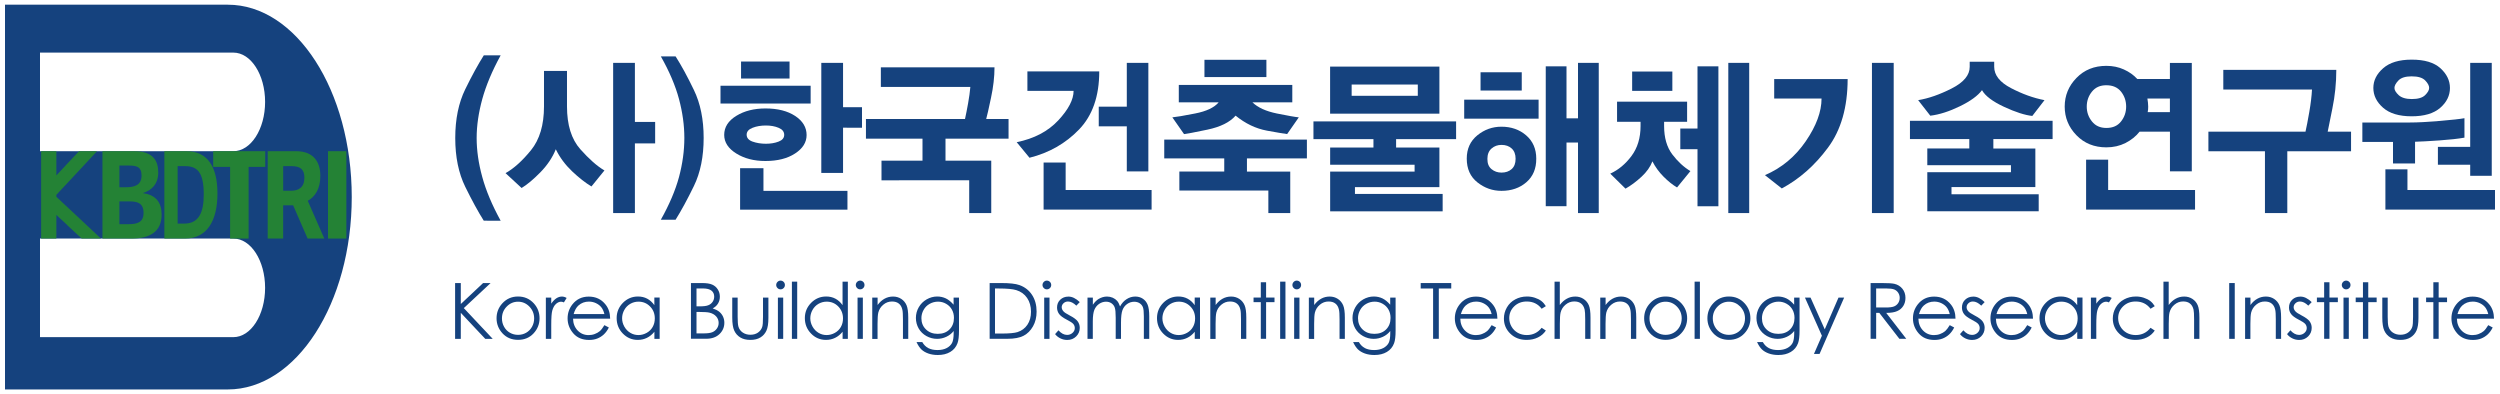 <?xml version="1.0" encoding="utf-8"?>
<!-- Generator: Adobe Illustrator 25.0.0, SVG Export Plug-In . SVG Version: 6.00 Build 0)  -->
<svg version="1.1" xmlns="http://www.w3.org/2000/svg" xmlns:xlink="http://www.w3.org/1999/xlink" x="0px" y="0px"
	 viewBox="0 0 500 78.89" style="enable-background:new 0 0 500 78.89;" xml:space="preserve">
<style type="text/css">
	.st0{display:none;}
	.st1{display:inline;}
	.st2{fill:#15427E;}
	.st3{fill:#248235;}
</style>
<g id="Layer_1" class="st0">
	<g class="st1">
		<path class="st2" d="M62.11-34.1h1.22v4.48l4.77-4.48h1.6l-5.74,5.36l6.19,6.59h-1.59l-5.23-5.56v5.56h-1.22V-34.1z"/>
		<path class="st2" d="M75.6-31.21c1.36,0,2.49,0.49,3.39,1.48c0.81,0.9,1.22,1.96,1.22,3.19c0,1.23-0.43,2.31-1.29,3.24
			c-0.86,0.92-1.96,1.38-3.32,1.38c-1.35,0-2.46-0.46-3.32-1.38c-0.86-0.92-1.29-2-1.29-3.24c0-1.22,0.41-2.29,1.22-3.18
			C73.1-30.72,74.23-31.21,75.6-31.21z M75.6-30.1c-0.95,0-1.76,0.35-2.44,1.05c-0.68,0.7-1.02,1.54-1.02,2.53
			c0,0.64,0.15,1.23,0.46,1.79c0.31,0.55,0.73,0.98,1.26,1.28c0.53,0.3,1.1,0.45,1.73,0.45s1.21-0.15,1.74-0.45
			c0.53-0.3,0.95-0.73,1.25-1.28c0.31-0.55,0.46-1.15,0.46-1.79c0-0.99-0.34-1.84-1.02-2.53S76.54-30.1,75.6-30.1z"/>
		<path class="st2" d="M81.55-30.99h1.16v1.29c0.35-0.51,0.71-0.89,1.1-1.14c0.38-0.25,0.78-0.38,1.2-0.38c0.32,0,0.65,0.1,1.01,0.3
			l-0.59,0.96c-0.24-0.1-0.44-0.15-0.6-0.15c-0.38,0-0.74,0.16-1.1,0.47c-0.35,0.31-0.62,0.79-0.8,1.45
			c-0.14,0.5-0.21,1.52-0.21,3.05v2.99h-1.16V-30.99z"/>
		<path class="st2" d="M94.09-25.08l0.96,0.5c-0.32,0.62-0.68,1.12-1.09,1.49c-0.41,0.38-0.87,0.67-1.39,0.86
			c-0.52,0.2-1.1,0.3-1.75,0.3c-1.44,0-2.57-0.47-3.38-1.42c-0.81-0.95-1.22-2.01-1.22-3.2c0-1.12,0.34-2.12,1.03-3
			c0.87-1.12,2.04-1.67,3.5-1.67c1.51,0,2.71,0.57,3.61,1.71c0.64,0.81,0.96,1.81,0.97,3.02h-7.95c0.02,1.03,0.35,1.87,0.98,2.52
			c0.64,0.66,1.42,0.98,2.35,0.98c0.45,0,0.89-0.08,1.31-0.23c0.43-0.16,0.79-0.36,1.09-0.62S93.74-24.5,94.09-25.08z M94.09-27.46
			c-0.15-0.61-0.37-1.09-0.66-1.45c-0.29-0.36-0.67-0.65-1.15-0.88c-0.48-0.22-0.98-0.33-1.5-0.33c-0.87,0-1.61,0.28-2.24,0.84
			c-0.45,0.41-0.8,1.01-1.03,1.83H94.09z"/>
		<path class="st2" d="M105.92-30.99v8.84h-1.12v-1.52c-0.47,0.58-1.01,1.01-1.6,1.31c-0.59,0.29-1.24,0.44-1.94,0.44
			c-1.25,0-2.32-0.45-3.2-1.36c-0.89-0.91-1.33-2.01-1.33-3.31c0-1.27,0.45-2.36,1.34-3.26c0.89-0.9,1.97-1.36,3.22-1.36
			c0.72,0,1.38,0.15,1.97,0.46c0.59,0.31,1.1,0.77,1.55,1.39v-1.63H105.92z M101.38-30.12c-0.63,0-1.22,0.16-1.75,0.47
			c-0.53,0.31-0.96,0.75-1.28,1.31c-0.32,0.56-0.47,1.16-0.47,1.78c0,0.62,0.16,1.22,0.48,1.78c0.32,0.57,0.75,1.01,1.29,1.33
			c0.54,0.32,1.12,0.47,1.73,0.47c0.62,0,1.21-0.16,1.77-0.47c0.56-0.31,0.99-0.74,1.29-1.27c0.3-0.54,0.45-1.14,0.45-1.81
			c0-1.02-0.33-1.88-1.01-2.56C103.19-29.77,102.36-30.12,101.38-30.12z"/>
		<path class="st2" d="M112.64-34.1H115c0.95,0,1.67,0.11,2.19,0.34c0.51,0.23,0.91,0.57,1.2,1.04c0.3,0.47,0.44,0.98,0.44,1.55
			c0,0.53-0.13,1.01-0.39,1.45c-0.26,0.44-0.64,0.79-1.14,1.06c0.62,0.21,1.1,0.46,1.43,0.74c0.33,0.28,0.6,0.63,0.78,1.03
			c0.19,0.4,0.28,0.84,0.28,1.31c0,0.96-0.35,1.77-1.05,2.43c-0.7,0.66-1.64,1-2.82,1h-3.28V-34.1z M113.81-32.93v3.83h0.68
			c0.83,0,1.44-0.08,1.83-0.23c0.39-0.15,0.7-0.4,0.93-0.73c0.23-0.33,0.34-0.7,0.34-1.11c0-0.55-0.19-0.98-0.57-1.29
			c-0.38-0.31-0.99-0.47-1.83-0.47H113.81z M113.81-27.9v4.58h1.48c0.87,0,1.51-0.09,1.92-0.26c0.41-0.17,0.74-0.44,0.98-0.8
			c0.24-0.36,0.37-0.76,0.37-1.18c0-0.53-0.17-0.99-0.52-1.39c-0.35-0.39-0.83-0.67-1.43-0.81c-0.41-0.1-1.12-0.15-2.13-0.15H113.81
			z"/>
		<path class="st2" d="M121.49-30.99h1.14v4.13c0,1.01,0.05,1.7,0.16,2.08c0.16,0.54,0.47,0.97,0.93,1.28
			c0.46,0.32,1,0.47,1.64,0.47c0.63,0,1.17-0.15,1.62-0.46c0.44-0.31,0.75-0.71,0.91-1.21c0.11-0.34,0.17-1.06,0.17-2.17v-4.13h1.16
			v4.34c0,1.22-0.14,2.14-0.43,2.75c-0.28,0.62-0.71,1.1-1.28,1.45s-1.29,0.52-2.15,0.52c-0.86,0-1.58-0.17-2.15-0.52
			c-0.58-0.35-1.01-0.84-1.29-1.46c-0.28-0.62-0.43-1.57-0.43-2.82V-30.99z"/>
		<path class="st2" d="M131.81-34.62c0.26,0,0.48,0.09,0.66,0.28c0.18,0.18,0.27,0.41,0.27,0.67c0,0.25-0.09,0.47-0.27,0.66
			c-0.18,0.18-0.41,0.28-0.66,0.28c-0.25,0-0.47-0.09-0.66-0.28c-0.18-0.18-0.28-0.4-0.28-0.66c0-0.26,0.09-0.48,0.28-0.67
			C131.34-34.53,131.56-34.62,131.81-34.62z M131.25-30.99h1.14v8.84h-1.14V-30.99z"/>
		<path class="st2" d="M134.24-34.4h1.14v12.25h-1.14V-34.4z"/>
		<path class="st2" d="M146.23-34.4v12.25h-1.12v-1.52c-0.48,0.58-1.01,1.01-1.6,1.31s-1.24,0.44-1.94,0.44
			c-1.25,0-2.32-0.45-3.2-1.36c-0.89-0.91-1.33-2.01-1.33-3.31c0-1.27,0.45-2.36,1.34-3.26c0.89-0.9,1.97-1.36,3.22-1.36
			c0.73,0,1.38,0.15,1.97,0.46c0.59,0.31,1.1,0.77,1.55,1.39v-5.04H146.23z M141.69-30.12c-0.63,0-1.22,0.16-1.75,0.47
			c-0.53,0.31-0.96,0.75-1.28,1.31c-0.32,0.56-0.47,1.16-0.47,1.78c0,0.62,0.16,1.22,0.48,1.78c0.32,0.57,0.75,1.01,1.28,1.33
			c0.54,0.32,1.12,0.47,1.73,0.47c0.62,0,1.21-0.16,1.77-0.47c0.56-0.31,0.99-0.74,1.29-1.27c0.3-0.54,0.45-1.14,0.45-1.81
			c0-1.02-0.34-1.88-1.01-2.56C143.5-29.77,142.67-30.12,141.69-30.12z"/>
		<path class="st2" d="M148.87-34.62c0.26,0,0.48,0.09,0.66,0.28c0.18,0.18,0.27,0.41,0.27,0.67c0,0.25-0.09,0.47-0.27,0.66
			c-0.18,0.18-0.41,0.28-0.66,0.28c-0.25,0-0.47-0.09-0.66-0.28c-0.18-0.18-0.28-0.4-0.28-0.66c0-0.26,0.09-0.48,0.28-0.67
			C148.4-34.53,148.61-34.62,148.87-34.62z M148.3-30.99h1.14v8.84h-1.14V-30.99z"/>
		<path class="st2" d="M151.47-30.99h1.14v1.58c0.45-0.61,0.96-1.06,1.51-1.36c0.55-0.3,1.15-0.45,1.8-0.45
			c0.66,0,1.25,0.17,1.76,0.5c0.51,0.33,0.89,0.79,1.13,1.36c0.24,0.57,0.37,1.45,0.37,2.66v4.55h-1.14v-4.21
			c0-1.02-0.04-1.7-0.13-2.04c-0.13-0.58-0.38-1.02-0.76-1.32c-0.37-0.3-0.86-0.44-1.46-0.44c-0.69,0-1.3,0.23-1.85,0.68
			c-0.55,0.45-0.9,1.02-1.08,1.69c-0.11,0.44-0.16,1.24-0.16,2.4v3.24h-1.14V-30.99z"/>
		<path class="st2" d="M168.9-30.99h1.14v7.04c0,1.24-0.11,2.15-0.32,2.72c-0.3,0.81-0.81,1.44-1.55,1.88
			c-0.74,0.44-1.62,0.66-2.65,0.66c-0.76,0-1.44-0.11-2.04-0.32c-0.6-0.22-1.09-0.5-1.47-0.86c-0.38-0.36-0.73-0.89-1.05-1.58h1.23
			c0.33,0.58,0.77,1.02,1.3,1.3c0.53,0.28,1.19,0.42,1.98,0.42c0.78,0,1.43-0.14,1.96-0.43c0.53-0.29,0.91-0.65,1.14-1.09
			s0.34-1.14,0.34-2.12v-0.45c-0.43,0.54-0.95,0.96-1.57,1.25c-0.62,0.29-1.27,0.43-1.97,0.43c-0.81,0-1.58-0.2-2.29-0.6
			s-1.27-0.95-1.66-1.63c-0.39-0.68-0.58-1.43-0.58-2.25s0.2-1.58,0.61-2.29c0.41-0.71,0.97-1.26,1.69-1.68
			c0.72-0.41,1.48-0.62,2.27-0.62c0.66,0,1.28,0.14,1.85,0.41c0.57,0.27,1.12,0.72,1.66,1.35V-30.99z M165.54-30.12
			c-0.64,0-1.24,0.16-1.79,0.47c-0.55,0.31-0.99,0.74-1.3,1.29c-0.31,0.55-0.47,1.14-0.47,1.78c0,0.97,0.33,1.77,0.98,2.4
			c0.65,0.63,1.49,0.95,2.52,0.95c1.04,0,1.88-0.31,2.52-0.94c0.64-0.63,0.96-1.45,0.96-2.48c0-0.67-0.15-1.26-0.44-1.78
			c-0.29-0.52-0.71-0.94-1.24-1.24C166.74-29.97,166.16-30.12,165.54-30.12z"/>
		<path class="st2" d="M176.6-22.15V-34.1h2.48c1.79,0,3.08,0.14,3.89,0.43c1.16,0.41,2.06,1.11,2.72,2.11
			c0.65,1,0.98,2.19,0.98,3.58c0,1.2-0.26,2.25-0.78,3.16c-0.52,0.91-1.19,1.58-2.01,2.01s-1.98,0.65-3.47,0.65H176.6z
			 M177.74-23.28h1.38c1.65,0,2.8-0.1,3.44-0.31c0.9-0.29,1.6-0.82,2.12-1.58c0.52-0.76,0.77-1.69,0.77-2.79
			c0-1.15-0.28-2.14-0.84-2.95c-0.56-0.82-1.33-1.38-2.33-1.68c-0.75-0.23-1.98-0.34-3.69-0.34h-0.85V-23.28z"/>
		<path class="st2" d="M188.85-34.62c0.26,0,0.48,0.09,0.66,0.28c0.18,0.18,0.27,0.41,0.27,0.67c0,0.25-0.09,0.47-0.27,0.66
			c-0.18,0.18-0.41,0.28-0.66,0.28c-0.25,0-0.47-0.09-0.66-0.28c-0.18-0.18-0.28-0.4-0.28-0.66c0-0.26,0.09-0.48,0.28-0.67
			C188.38-34.53,188.59-34.62,188.85-34.62z M188.28-30.99h1.14v8.84h-1.14V-30.99z"/>
		<path class="st2" d="M195.89-30.02l-0.73,0.76c-0.61-0.59-1.2-0.88-1.79-0.88c-0.37,0-0.68,0.12-0.95,0.36
			c-0.26,0.24-0.39,0.53-0.39,0.85c0,0.29,0.11,0.56,0.33,0.82c0.22,0.27,0.67,0.58,1.37,0.93c0.85,0.44,1.42,0.86,1.73,1.27
			c0.3,0.41,0.45,0.87,0.45,1.39c0,0.73-0.26,1.34-0.76,1.84c-0.51,0.5-1.15,0.76-1.91,0.76c-0.51,0-1-0.11-1.46-0.33
			c-0.46-0.22-0.85-0.53-1.15-0.92l0.71-0.81c0.58,0.66,1.2,0.98,1.85,0.98c0.46,0,0.84-0.15,1.16-0.44
			c0.32-0.29,0.48-0.64,0.48-1.03c0-0.33-0.11-0.61-0.32-0.87c-0.21-0.25-0.69-0.56-1.43-0.94c-0.8-0.41-1.34-0.82-1.63-1.22
			c-0.29-0.4-0.43-0.86-0.43-1.37c0-0.67,0.23-1.23,0.69-1.67c0.46-0.44,1.04-0.67,1.74-0.67
			C194.25-31.21,195.07-30.82,195.89-30.02z"/>
		<path class="st2" d="M197.56-30.99h1.14v1.53c0.39-0.56,0.8-0.98,1.22-1.23c0.58-0.35,1.18-0.52,1.81-0.52
			c0.43,0,0.83,0.08,1.22,0.25c0.38,0.17,0.7,0.39,0.94,0.67c0.24,0.28,0.45,0.68,0.63,1.2c0.38-0.69,0.85-1.22,1.42-1.58
			c0.57-0.36,1.18-0.54,1.83-0.54c0.61,0,1.15,0.15,1.62,0.46c0.47,0.31,0.81,0.74,1.04,1.29c0.23,0.55,0.34,1.38,0.34,2.49v4.82
			h-1.16v-4.82c0-0.95-0.07-1.6-0.2-1.95c-0.13-0.35-0.37-0.64-0.69-0.86c-0.33-0.22-0.72-0.33-1.17-0.33
			c-0.55,0-1.06,0.16-1.51,0.49c-0.46,0.33-0.79,0.76-1,1.3c-0.21,0.54-0.32,1.44-0.32,2.71v3.46h-1.14v-4.52
			c0-1.07-0.07-1.79-0.2-2.17c-0.13-0.38-0.36-0.69-0.7-0.92c-0.33-0.23-0.72-0.34-1.18-0.34c-0.53,0-1.02,0.16-1.48,0.48
			c-0.46,0.32-0.79,0.74-1.01,1.28c-0.22,0.54-0.33,1.36-0.33,2.46v3.74h-1.14V-30.99z"/>
		<path class="st2" d="M221.64-30.99v8.84h-1.12v-1.52c-0.47,0.58-1.01,1.01-1.6,1.31c-0.59,0.29-1.24,0.44-1.94,0.44
			c-1.25,0-2.32-0.45-3.2-1.36c-0.89-0.91-1.33-2.01-1.33-3.31c0-1.27,0.45-2.36,1.34-3.26c0.89-0.9,1.97-1.36,3.22-1.36
			c0.72,0,1.38,0.15,1.97,0.46c0.59,0.31,1.1,0.77,1.55,1.39v-1.63H221.64z M217.1-30.12c-0.63,0-1.22,0.16-1.75,0.47
			c-0.53,0.31-0.96,0.75-1.28,1.31c-0.32,0.56-0.47,1.16-0.47,1.78c0,0.62,0.16,1.22,0.48,1.78c0.32,0.57,0.75,1.01,1.29,1.33
			c0.54,0.32,1.12,0.47,1.73,0.47c0.62,0,1.21-0.16,1.77-0.47c0.56-0.31,0.99-0.74,1.29-1.27c0.3-0.54,0.45-1.14,0.45-1.81
			c0-1.02-0.33-1.88-1.01-2.56C218.91-29.77,218.08-30.12,217.1-30.12z"/>
		<path class="st2" d="M223.87-30.99h1.14v1.58c0.45-0.61,0.96-1.06,1.51-1.36c0.55-0.3,1.15-0.45,1.8-0.45
			c0.66,0,1.25,0.17,1.76,0.5c0.51,0.33,0.89,0.79,1.13,1.36c0.24,0.57,0.37,1.45,0.37,2.66v4.55h-1.14v-4.21
			c0-1.02-0.04-1.7-0.13-2.04c-0.13-0.58-0.38-1.02-0.76-1.32c-0.37-0.3-0.86-0.44-1.46-0.44c-0.69,0-1.3,0.23-1.85,0.68
			c-0.55,0.45-0.9,1.02-1.08,1.69c-0.11,0.44-0.16,1.24-0.16,2.4v3.24h-1.14V-30.99z"/>
		<path class="st2" d="M234.67-34.27h1.14v3.28h1.8V-30h-1.8v7.85h-1.14V-30h-1.55v-0.98h1.55V-34.27z"/>
		<path class="st2" d="M238.81-34.4h1.14v12.25h-1.14V-34.4z"/>
		<path class="st2" d="M242.37-34.62c0.26,0,0.48,0.09,0.66,0.28c0.18,0.18,0.27,0.41,0.27,0.67c0,0.25-0.09,0.47-0.27,0.66
			c-0.18,0.18-0.41,0.28-0.66,0.28c-0.25,0-0.47-0.09-0.66-0.28c-0.18-0.18-0.28-0.4-0.28-0.66c0-0.26,0.09-0.48,0.28-0.67
			C241.9-34.53,242.12-34.62,242.37-34.62z M241.81-30.99h1.14v8.84h-1.14V-30.99z"/>
		<path class="st2" d="M244.98-30.99h1.14v1.58c0.45-0.61,0.96-1.06,1.51-1.36c0.55-0.3,1.15-0.45,1.8-0.45
			c0.66,0,1.25,0.17,1.76,0.5c0.51,0.33,0.89,0.79,1.13,1.36c0.24,0.57,0.37,1.45,0.37,2.66v4.55h-1.14v-4.21
			c0-1.02-0.04-1.7-0.13-2.04c-0.13-0.58-0.38-1.02-0.76-1.32c-0.37-0.3-0.86-0.44-1.46-0.44c-0.69,0-1.3,0.23-1.85,0.68
			c-0.55,0.45-0.9,1.02-1.08,1.69c-0.11,0.44-0.16,1.24-0.16,2.4v3.24h-1.14V-30.99z"/>
		<path class="st2" d="M262.41-30.99h1.14v7.04c0,1.24-0.11,2.15-0.32,2.72c-0.3,0.81-0.81,1.44-1.55,1.88
			c-0.74,0.44-1.62,0.66-2.65,0.66c-0.76,0-1.44-0.11-2.04-0.32c-0.6-0.22-1.09-0.5-1.47-0.86c-0.38-0.36-0.73-0.89-1.05-1.58h1.23
			c0.33,0.58,0.77,1.02,1.3,1.3c0.53,0.28,1.19,0.42,1.98,0.42c0.77,0,1.43-0.14,1.96-0.43c0.53-0.29,0.91-0.65,1.14-1.09
			c0.23-0.44,0.34-1.14,0.34-2.12v-0.45c-0.43,0.54-0.95,0.96-1.57,1.25c-0.62,0.29-1.27,0.43-1.97,0.43c-0.81,0-1.58-0.2-2.29-0.6
			c-0.72-0.4-1.27-0.95-1.66-1.63c-0.39-0.68-0.58-1.43-0.58-2.25s0.2-1.58,0.61-2.29c0.41-0.71,0.97-1.26,1.69-1.68
			s1.48-0.62,2.27-0.62c0.66,0,1.28,0.14,1.85,0.41c0.57,0.27,1.12,0.72,1.66,1.35V-30.99z M259.05-30.12
			c-0.64,0-1.24,0.16-1.79,0.47c-0.55,0.31-0.99,0.74-1.3,1.29c-0.31,0.55-0.47,1.14-0.47,1.78c0,0.97,0.33,1.77,0.98,2.4
			c0.65,0.63,1.49,0.95,2.52,0.95c1.04,0,1.88-0.31,2.52-0.94c0.64-0.63,0.96-1.45,0.96-2.48c0-0.67-0.15-1.26-0.44-1.78
			c-0.29-0.52-0.71-0.94-1.24-1.24C260.25-29.97,259.67-30.12,259.05-30.12z"/>
		<path class="st2" d="M268.92-32.93v-1.17h6.55v1.17h-2.66v10.78h-1.22v-10.78H268.92z"/>
		<path class="st2" d="M284.11-25.08l0.96,0.5c-0.32,0.62-0.68,1.12-1.09,1.49c-0.41,0.38-0.87,0.67-1.39,0.86
			c-0.52,0.2-1.1,0.3-1.75,0.3c-1.44,0-2.57-0.47-3.38-1.42c-0.81-0.95-1.22-2.01-1.22-3.2c0-1.12,0.34-2.12,1.03-3
			c0.87-1.12,2.04-1.67,3.5-1.67c1.51,0,2.71,0.57,3.61,1.71c0.64,0.81,0.96,1.81,0.97,3.02h-7.95c0.02,1.03,0.35,1.87,0.98,2.52
			c0.64,0.66,1.42,0.98,2.35,0.98c0.45,0,0.89-0.08,1.31-0.23c0.43-0.16,0.79-0.36,1.09-0.62C283.44-24.09,283.76-24.5,284.11-25.08
			z M284.11-27.46c-0.15-0.61-0.37-1.09-0.66-1.45c-0.29-0.36-0.67-0.65-1.15-0.88c-0.48-0.22-0.98-0.33-1.5-0.33
			c-0.87,0-1.61,0.28-2.24,0.84c-0.45,0.41-0.8,1.01-1.03,1.83H284.11z"/>
		<path class="st2" d="M295.72-29.15l-0.9,0.56c-0.78-1.03-1.84-1.55-3.19-1.55c-1.08,0-1.97,0.35-2.68,1.04
			c-0.71,0.69-1.06,1.53-1.06,2.52c0,0.64,0.16,1.25,0.49,1.82c0.33,0.57,0.78,1.01,1.35,1.32c0.57,0.31,1.21,0.47,1.92,0.47
			c1.3,0,2.36-0.52,3.18-1.55l0.9,0.59c-0.42,0.64-0.99,1.13-1.7,1.48s-1.52,0.53-2.43,0.53c-1.4,0-2.55-0.44-3.47-1.33
			c-0.92-0.89-1.38-1.97-1.38-3.24c0-0.85,0.22-1.65,0.65-2.38c0.43-0.73,1.02-1.31,1.77-1.72s1.59-0.62,2.52-0.62
			c0.58,0,1.15,0.09,1.69,0.27c0.55,0.18,1,0.41,1.39,0.7C295.13-29.96,295.45-29.59,295.72-29.15z"/>
		<path class="st2" d="M297.57-34.4h1.14v4.99c0.46-0.61,0.97-1.06,1.52-1.36c0.55-0.3,1.15-0.45,1.79-0.45
			c0.66,0,1.25,0.17,1.76,0.5c0.51,0.33,0.89,0.79,1.13,1.35c0.24,0.57,0.37,1.45,0.37,2.66v4.55h-1.14v-4.21
			c0-1.02-0.04-1.7-0.12-2.04c-0.14-0.58-0.4-1.02-0.77-1.32c-0.37-0.3-0.86-0.44-1.46-0.44c-0.69,0-1.3,0.23-1.85,0.68
			c-0.55,0.45-0.9,1.02-1.08,1.69c-0.11,0.43-0.16,1.23-0.16,2.4v3.24h-1.14V-34.4z"/>
		<path class="st2" d="M307.38-30.99h1.14v1.58c0.45-0.61,0.96-1.06,1.51-1.36c0.55-0.3,1.15-0.45,1.8-0.45
			c0.66,0,1.25,0.17,1.76,0.5c0.51,0.33,0.89,0.79,1.13,1.36c0.24,0.57,0.37,1.45,0.37,2.66v4.55h-1.14v-4.21
			c0-1.02-0.04-1.7-0.13-2.04c-0.13-0.58-0.38-1.02-0.76-1.32c-0.37-0.3-0.86-0.44-1.46-0.44c-0.69,0-1.3,0.23-1.85,0.68
			c-0.55,0.45-0.9,1.02-1.08,1.69c-0.11,0.44-0.16,1.24-0.16,2.4v3.24h-1.14V-30.99z"/>
		<path class="st2" d="M321.37-31.21c1.36,0,2.49,0.49,3.39,1.48c0.81,0.9,1.22,1.96,1.22,3.19c0,1.23-0.43,2.31-1.29,3.24
			c-0.86,0.92-1.96,1.38-3.32,1.38c-1.35,0-2.46-0.46-3.32-1.38c-0.86-0.92-1.29-2-1.29-3.24c0-1.22,0.41-2.29,1.22-3.18
			C318.88-30.72,320.01-31.21,321.37-31.21z M321.37-30.1c-0.95,0-1.76,0.35-2.44,1.05c-0.68,0.7-1.02,1.54-1.02,2.53
			c0,0.64,0.15,1.23,0.46,1.79c0.31,0.55,0.73,0.98,1.26,1.28c0.53,0.3,1.1,0.45,1.73,0.45c0.63,0,1.21-0.15,1.74-0.45
			c0.53-0.3,0.95-0.73,1.25-1.28c0.31-0.55,0.46-1.15,0.46-1.79c0-0.99-0.34-1.84-1.02-2.53C323.12-29.75,322.31-30.1,321.37-30.1z"
			/>
		<path class="st2" d="M327.58-34.4h1.14v12.25h-1.14V-34.4z"/>
		<path class="st2" d="M334.93-31.21c1.36,0,2.49,0.49,3.39,1.48c0.81,0.9,1.22,1.96,1.22,3.19c0,1.23-0.43,2.31-1.29,3.24
			c-0.86,0.92-1.96,1.38-3.32,1.38c-1.35,0-2.46-0.46-3.32-1.38c-0.86-0.92-1.29-2-1.29-3.24c0-1.22,0.41-2.29,1.22-3.18
			C332.43-30.72,333.56-31.21,334.93-31.21z M334.92-30.1c-0.95,0-1.76,0.35-2.44,1.05c-0.68,0.7-1.02,1.54-1.02,2.53
			c0,0.64,0.15,1.23,0.46,1.79c0.31,0.55,0.73,0.98,1.26,1.28c0.53,0.3,1.1,0.45,1.73,0.45c0.63,0,1.21-0.15,1.74-0.45
			c0.53-0.3,0.95-0.73,1.25-1.28c0.31-0.55,0.46-1.15,0.46-1.79c0-0.99-0.34-1.84-1.02-2.53C336.67-29.75,335.86-30.1,334.92-30.1z"
			/>
		<path class="st2" d="M348.92-30.99h1.14v7.04c0,1.24-0.11,2.15-0.32,2.72c-0.3,0.81-0.81,1.44-1.55,1.88
			c-0.74,0.44-1.62,0.66-2.65,0.66c-0.76,0-1.44-0.11-2.04-0.32c-0.6-0.22-1.09-0.5-1.47-0.86c-0.38-0.36-0.73-0.89-1.05-1.58h1.23
			c0.33,0.58,0.77,1.02,1.3,1.3c0.53,0.28,1.19,0.42,1.98,0.42c0.78,0,1.43-0.14,1.96-0.43c0.53-0.29,0.91-0.65,1.14-1.09
			s0.34-1.14,0.34-2.12v-0.45c-0.43,0.54-0.95,0.96-1.57,1.25c-0.62,0.29-1.27,0.43-1.97,0.43c-0.81,0-1.58-0.2-2.29-0.6
			s-1.27-0.95-1.66-1.63c-0.39-0.68-0.58-1.43-0.58-2.25s0.2-1.58,0.61-2.29c0.41-0.71,0.97-1.26,1.69-1.68s1.48-0.62,2.27-0.62
			c0.66,0,1.28,0.14,1.85,0.41c0.57,0.27,1.12,0.72,1.66,1.35V-30.99z M345.57-30.12c-0.64,0-1.24,0.16-1.79,0.47
			c-0.55,0.31-0.99,0.74-1.3,1.29c-0.31,0.55-0.47,1.14-0.47,1.78c0,0.97,0.33,1.77,0.98,2.4c0.65,0.63,1.49,0.95,2.52,0.95
			c1.04,0,1.89-0.31,2.52-0.94c0.64-0.63,0.96-1.45,0.96-2.48c0-0.67-0.15-1.26-0.44-1.78c-0.29-0.52-0.71-0.94-1.24-1.24
			C346.76-29.97,346.18-30.12,345.57-30.12z"/>
		<path class="st2" d="M351.21-30.99h1.2l3.04,6.8l2.95-6.8h1.21l-5.27,12.07h-1.2l1.7-3.9L351.21-30.99z"/>
		<path class="st2" d="M365.27-34.1h2.38c1.33,0,2.23,0.05,2.7,0.16c0.71,0.16,1.29,0.51,1.73,1.04c0.44,0.53,0.67,1.19,0.67,1.97
			c0,0.65-0.15,1.22-0.46,1.72c-0.31,0.49-0.74,0.87-1.31,1.12c-0.57,0.25-1.35,0.38-2.35,0.39l4.3,5.55h-1.48l-4.3-5.55h-0.68v5.55
			h-1.19V-34.1z M366.46-32.93v4.06l2.06,0.02c0.8,0,1.39-0.08,1.77-0.23c0.38-0.15,0.68-0.39,0.89-0.73
			c0.21-0.33,0.32-0.71,0.32-1.12c0-0.4-0.11-0.77-0.33-1.09c-0.22-0.33-0.5-0.56-0.85-0.7c-0.35-0.14-0.94-0.21-1.75-0.21H366.46z"
			/>
		<path class="st2" d="M382.22-25.08l0.96,0.5c-0.32,0.62-0.68,1.12-1.09,1.49c-0.41,0.38-0.87,0.67-1.39,0.86
			c-0.52,0.2-1.1,0.3-1.75,0.3c-1.44,0-2.57-0.47-3.38-1.42c-0.81-0.95-1.22-2.01-1.22-3.2c0-1.12,0.34-2.12,1.03-3
			c0.87-1.12,2.04-1.67,3.5-1.67c1.51,0,2.71,0.57,3.61,1.71c0.64,0.81,0.96,1.81,0.97,3.02h-7.95c0.02,1.03,0.35,1.87,0.98,2.52
			c0.64,0.66,1.42,0.98,2.35,0.98c0.45,0,0.89-0.08,1.31-0.23c0.43-0.16,0.79-0.36,1.09-0.62C381.55-24.09,381.87-24.5,382.22-25.08
			z M382.22-27.46c-0.15-0.61-0.37-1.09-0.66-1.45c-0.29-0.36-0.67-0.65-1.15-0.88c-0.48-0.22-0.98-0.33-1.5-0.33
			c-0.87,0-1.61,0.28-2.24,0.84c-0.45,0.41-0.8,1.01-1.03,1.83H382.22z"/>
		<path class="st2" d="M389.7-30.02l-0.73,0.76c-0.61-0.59-1.2-0.88-1.79-0.88c-0.37,0-0.68,0.12-0.95,0.36
			c-0.26,0.24-0.39,0.53-0.39,0.85c0,0.29,0.11,0.56,0.33,0.82c0.22,0.27,0.67,0.58,1.37,0.93c0.85,0.44,1.42,0.86,1.73,1.27
			c0.3,0.41,0.45,0.87,0.45,1.39c0,0.73-0.26,1.34-0.76,1.84c-0.51,0.5-1.15,0.76-1.91,0.76c-0.51,0-1-0.11-1.46-0.33
			c-0.46-0.22-0.85-0.53-1.15-0.92l0.71-0.81c0.58,0.66,1.2,0.98,1.85,0.98c0.46,0,0.84-0.15,1.16-0.44
			c0.32-0.29,0.48-0.64,0.48-1.03c0-0.33-0.11-0.61-0.32-0.87c-0.21-0.25-0.69-0.56-1.43-0.94c-0.8-0.41-1.34-0.82-1.63-1.22
			c-0.29-0.4-0.43-0.86-0.43-1.37c0-0.67,0.23-1.23,0.69-1.67c0.46-0.44,1.04-0.67,1.74-0.67C388.05-31.21,388.87-30.82,389.7-30.02
			z"/>
		<path class="st2" d="M398.82-25.08l0.96,0.5c-0.32,0.62-0.68,1.12-1.09,1.49c-0.41,0.38-0.87,0.67-1.39,0.86
			c-0.52,0.2-1.1,0.3-1.75,0.3c-1.44,0-2.57-0.47-3.38-1.42c-0.81-0.95-1.22-2.01-1.22-3.2c0-1.12,0.34-2.12,1.03-3
			c0.87-1.12,2.04-1.67,3.5-1.67c1.51,0,2.71,0.57,3.61,1.71c0.64,0.81,0.96,1.81,0.97,3.02h-7.95c0.02,1.03,0.35,1.87,0.98,2.52
			c0.64,0.66,1.42,0.98,2.35,0.98c0.45,0,0.89-0.08,1.31-0.23c0.43-0.16,0.79-0.36,1.09-0.62C398.15-24.09,398.47-24.5,398.82-25.08
			z M398.82-27.46c-0.15-0.61-0.37-1.09-0.66-1.45c-0.29-0.36-0.67-0.65-1.15-0.88c-0.48-0.22-0.98-0.33-1.5-0.33
			c-0.87,0-1.61,0.28-2.24,0.84c-0.45,0.41-0.8,1.01-1.03,1.83H398.82z"/>
		<path class="st2" d="M410.66-30.99v8.84h-1.12v-1.52c-0.47,0.58-1.01,1.01-1.6,1.31c-0.59,0.29-1.24,0.44-1.94,0.44
			c-1.25,0-2.32-0.45-3.2-1.36c-0.89-0.91-1.33-2.01-1.33-3.31c0-1.27,0.45-2.36,1.34-3.26c0.89-0.9,1.97-1.36,3.22-1.36
			c0.72,0,1.38,0.15,1.97,0.46c0.59,0.31,1.1,0.77,1.55,1.39v-1.63H410.66z M406.12-30.12c-0.63,0-1.22,0.16-1.75,0.47
			c-0.53,0.31-0.96,0.75-1.28,1.31c-0.32,0.56-0.47,1.16-0.47,1.78c0,0.62,0.16,1.22,0.48,1.78c0.32,0.57,0.75,1.01,1.29,1.33
			c0.54,0.32,1.12,0.47,1.73,0.47c0.62,0,1.21-0.16,1.77-0.47c0.56-0.31,0.99-0.74,1.29-1.27c0.3-0.54,0.45-1.14,0.45-1.81
			c0-1.02-0.33-1.88-1.01-2.56C407.93-29.77,407.1-30.12,406.12-30.12z"/>
		<path class="st2" d="M412.45-30.99h1.16v1.29c0.35-0.51,0.71-0.89,1.1-1.14c0.38-0.25,0.78-0.38,1.2-0.38
			c0.32,0,0.65,0.1,1.01,0.3l-0.59,0.96c-0.24-0.1-0.44-0.15-0.6-0.15c-0.38,0-0.74,0.16-1.1,0.47c-0.35,0.31-0.62,0.79-0.8,1.45
			c-0.14,0.5-0.21,1.52-0.21,3.05v2.99h-1.16V-30.99z"/>
		<path class="st2" d="M426.13-29.15l-0.9,0.56c-0.78-1.03-1.84-1.55-3.19-1.55c-1.08,0-1.97,0.35-2.68,1.04
			c-0.71,0.69-1.06,1.53-1.06,2.52c0,0.64,0.16,1.25,0.49,1.82c0.33,0.57,0.78,1.01,1.35,1.32c0.57,0.31,1.21,0.47,1.92,0.47
			c1.3,0,2.36-0.52,3.18-1.55l0.9,0.59c-0.42,0.64-0.99,1.13-1.7,1.48s-1.52,0.53-2.43,0.53c-1.4,0-2.55-0.44-3.47-1.33
			c-0.92-0.89-1.38-1.97-1.38-3.24c0-0.85,0.22-1.65,0.65-2.38c0.43-0.73,1.02-1.31,1.77-1.72c0.75-0.41,1.59-0.62,2.52-0.62
			c0.58,0,1.15,0.09,1.69,0.27c0.55,0.18,1,0.41,1.39,0.7C425.54-29.96,425.87-29.59,426.13-29.15z"/>
		<path class="st2" d="M427.98-34.4h1.14v4.99c0.46-0.61,0.97-1.06,1.52-1.36c0.55-0.3,1.15-0.45,1.79-0.45
			c0.66,0,1.25,0.17,1.76,0.5c0.51,0.33,0.89,0.79,1.13,1.35c0.24,0.57,0.37,1.45,0.37,2.66v4.55h-1.14v-4.21
			c0-1.02-0.04-1.7-0.12-2.04c-0.14-0.58-0.4-1.02-0.77-1.32c-0.37-0.3-0.86-0.44-1.46-0.44c-0.69,0-1.3,0.23-1.85,0.68
			c-0.55,0.45-0.9,1.02-1.08,1.69c-0.11,0.43-0.16,1.23-0.16,2.4v3.24h-1.14V-34.4z"/>
		<path class="st2" d="M442.08-34.1h1.19v11.95h-1.19V-34.1z"/>
		<path class="st2" d="M445.49-30.99h1.14v1.58c0.45-0.61,0.96-1.06,1.51-1.36c0.55-0.3,1.15-0.45,1.8-0.45
			c0.66,0,1.25,0.17,1.76,0.5c0.51,0.33,0.89,0.79,1.13,1.36c0.24,0.57,0.37,1.45,0.37,2.66v4.55h-1.14v-4.21
			c0-1.02-0.04-1.7-0.13-2.04c-0.13-0.58-0.38-1.02-0.76-1.32c-0.37-0.3-0.86-0.44-1.46-0.44c-0.69,0-1.3,0.23-1.85,0.68
			c-0.55,0.45-0.9,1.02-1.08,1.69c-0.11,0.44-0.16,1.24-0.16,2.4v3.24h-1.14V-30.99z"/>
		<path class="st2" d="M459.74-30.02l-0.73,0.76c-0.61-0.59-1.2-0.88-1.79-0.88c-0.37,0-0.68,0.12-0.95,0.36
			c-0.26,0.24-0.39,0.53-0.39,0.85c0,0.29,0.11,0.56,0.33,0.82c0.22,0.27,0.67,0.58,1.37,0.93c0.85,0.44,1.42,0.86,1.73,1.27
			c0.3,0.41,0.45,0.87,0.45,1.39c0,0.73-0.26,1.34-0.76,1.84c-0.51,0.5-1.15,0.76-1.91,0.76c-0.51,0-1-0.11-1.46-0.33
			c-0.46-0.22-0.85-0.53-1.15-0.92l0.71-0.81c0.58,0.66,1.2,0.98,1.85,0.98c0.46,0,0.84-0.15,1.16-0.44s0.48-0.64,0.48-1.03
			c0-0.33-0.11-0.61-0.32-0.87c-0.21-0.25-0.69-0.56-1.43-0.94c-0.8-0.41-1.34-0.82-1.63-1.22c-0.29-0.4-0.43-0.86-0.43-1.37
			c0-0.67,0.23-1.23,0.69-1.67c0.46-0.44,1.04-0.67,1.74-0.67C458.1-31.21,458.92-30.82,459.74-30.02z"/>
		<path class="st2" d="M462.41-34.27h1.14v3.28h1.8V-30h-1.8v7.85h-1.14V-30h-1.55v-0.98h1.55V-34.27z"/>
		<path class="st2" d="M467.12-34.62c0.26,0,0.48,0.09,0.66,0.28c0.18,0.18,0.27,0.41,0.27,0.67c0,0.25-0.09,0.47-0.27,0.66
			c-0.18,0.18-0.41,0.28-0.66,0.28c-0.25,0-0.47-0.09-0.66-0.28c-0.18-0.18-0.28-0.4-0.28-0.66c0-0.26,0.09-0.48,0.28-0.67
			C466.65-34.53,466.87-34.62,467.12-34.62z M466.55-30.99h1.14v8.84h-1.14V-30.99z"/>
		<path class="st2" d="M470.71-34.27h1.14v3.28h1.8V-30h-1.8v7.85h-1.14V-30h-1.55v-0.98h1.55V-34.27z"/>
		<path class="st2" d="M474.88-30.99h1.14v4.13c0,1.01,0.05,1.7,0.16,2.08c0.16,0.54,0.47,0.97,0.93,1.28
			c0.46,0.32,1,0.47,1.64,0.47c0.63,0,1.17-0.15,1.62-0.46c0.44-0.31,0.75-0.71,0.91-1.21c0.11-0.34,0.17-1.06,0.17-2.17v-4.13h1.16
			v4.34c0,1.22-0.14,2.14-0.43,2.75s-0.71,1.1-1.28,1.45c-0.57,0.35-1.29,0.52-2.15,0.52c-0.86,0-1.58-0.17-2.15-0.52
			c-0.58-0.35-1.01-0.84-1.29-1.46c-0.28-0.62-0.43-1.57-0.43-2.82V-30.99z"/>
		<path class="st2" d="M485.79-34.27h1.14v3.28h1.8V-30h-1.8v7.85h-1.14V-30h-1.55v-0.98h1.55V-34.27z"/>
		<path class="st2" d="M497.55-25.08l0.96,0.5c-0.32,0.62-0.68,1.12-1.09,1.49c-0.41,0.38-0.87,0.67-1.39,0.86
			c-0.52,0.2-1.1,0.3-1.75,0.3c-1.44,0-2.57-0.47-3.38-1.42c-0.81-0.95-1.22-2.01-1.22-3.2c0-1.12,0.34-2.12,1.03-3
			c0.87-1.12,2.04-1.67,3.5-1.67c1.51,0,2.71,0.57,3.61,1.71c0.64,0.81,0.96,1.81,0.97,3.02h-7.95c0.02,1.03,0.35,1.87,0.98,2.52
			c0.64,0.66,1.42,0.98,2.35,0.98c0.45,0,0.89-0.08,1.31-0.23c0.43-0.16,0.79-0.36,1.09-0.62C496.88-24.09,497.2-24.5,497.55-25.08z
			 M497.55-27.46c-0.15-0.61-0.37-1.09-0.66-1.45c-0.29-0.36-0.67-0.65-1.15-0.88c-0.48-0.22-0.98-0.33-1.5-0.33
			c-0.87,0-1.61,0.28-2.24,0.84c-0.45,0.41-0.8,1.01-1.03,1.83H497.55z"/>
	</g>
	<g class="st1">
		<path class="st2" d="M68.25-47.45c-1.23-1.95-2.55-4.37-3.97-7.27c-1.43-2.9-2.14-6.38-2.14-10.45c0-4.05,0.71-7.52,2.14-10.44
			c1.42-2.91,2.75-5.33,3.97-7.26h3.61c-1.83,3.34-3.14,6.46-3.94,9.38c-0.8,2.91-1.2,5.68-1.2,8.32c0,2.66,0.4,5.44,1.2,8.35
			c0.8,2.91,2.11,6.04,3.94,9.38H68.25z"/>
		<path class="st2" d="M91.31-54.79c-1.27-0.76-2.65-1.83-4.13-3.23c-1.48-1.4-2.65-2.98-3.51-4.73c-0.7,1.75-1.79,3.4-3.3,4.94
			c-1.5,1.53-2.85,2.66-4.03,3.36l-3.44-3.18c1.78-1,3.6-2.64,5.45-4.92c1.85-2.28,2.78-5.4,2.78-9.38v-7.6h4.93v7.6
			c0,3.97,0.95,7.02,2.85,9.16c1.9,2.13,3.62,3.65,5.17,4.55L91.31-54.79z M100.62-64v14.91h-4.65v-32.16h4.65v12.65h4.34V-64
			H100.62z"/>
		<path class="st2" d="M110.06-56.8c0.76-2.85,1.14-5.64,1.14-8.37c0-2.71-0.38-5.48-1.14-8.33c-0.76-2.85-2.06-5.9-3.89-9.14h3.16
			c1.23,1.92,2.54,4.32,3.92,7.2c1.39,2.88,2.08,6.3,2.08,10.27c0,4-0.7,7.43-2.08,10.29c-1.39,2.86-2.7,5.27-3.92,7.22h-3.16
			C108-50.91,109.3-53.95,110.06-56.8z"/>
		<path class="st2" d="M118.95-72.56v-3.8h19.31v3.8H118.95z M134.92-61.85c-1.64,1.07-3.76,1.61-6.35,1.61
			c-2.43,0-4.51-0.54-6.23-1.61c-1.73-1.07-2.59-2.4-2.59-3.98c0-1.66,0.86-3.01,2.59-4.08c1.72-1.06,3.81-1.59,6.27-1.59
			c2.59,0,4.71,0.54,6.34,1.61c1.63,1.07,2.45,2.44,2.45,4.09C137.39-64.23,136.57-62.92,134.92-61.85z M123.15-49.82v-8.88h5v4.86
			h17.99v4.02H123.15z M123.36-77.89v-3.66h10.38v3.66H123.36z M131.4-67.35c-0.8-0.33-1.71-0.49-2.73-0.49
			c-1.06,0-2.02,0.16-2.86,0.49c-0.85,0.33-1.27,0.82-1.27,1.48c0,0.68,0.42,1.18,1.27,1.48c0.84,0.31,1.8,0.46,2.86,0.46
			c1.02,0,1.93-0.15,2.73-0.46c0.8-0.3,1.2-0.78,1.2-1.44C132.6-66.51,132.2-67.02,131.4-67.35z M145.2-67.37v9.69h-4.65v-23.58
			h4.65v9.5h4.06v4.39H145.2z"/>
		<path class="st2" d="M167.15-65.03v4.72h9.79v11.22h-4.72v-7.02h-18.78v-4.2h8.78v-4.72H150.1v-4.2h21.21
			c0.21-0.95,0.43-2.07,0.66-3.36c0.23-1.29,0.39-2.46,0.49-3.51h-19.17v-4.2h24.34c0,2.02-0.25,4.2-0.75,6.54
			c-0.5,2.34-0.84,3.85-1.02,4.53h4.79v4.2H167.15z"/>
		<path class="st2" d="M195.74-66.98c-2.88,2.99-6.42,5-10.61,6.05l-2.74-3.33c3.73-0.76,6.69-2.31,8.89-4.66
			c2.2-2.35,3.3-4.46,3.3-6.34h-9.9v-4.17h15.38C200.07-74.12,198.62-69.97,195.74-66.98z M188.15-49.82v-10.09h4.72v5.88h18.4v4.2
			H188.15z M205.97-58.01v-9.65h-6.01v-4.2h6.01v-9.39h4.62v23.25H205.97z"/>
		<path class="st2" d="M231.7-60.79v2.81h9.27v8.88h-4.69v-4.82h-19.06v-4.06h9.62v-2.81h-12.85v-4.02h30.55v4.02H231.7z
			 M240.31-66.01c-0.51-0.05-1.95-0.29-4.32-0.73c-2.37-0.44-4.61-1.51-6.72-3.22c-1.23,1.41-3.24,2.41-6.04,3
			c-2.8,0.58-4.47,0.9-5,0.95l-2.5-3.58c0.81-0.07,2.43-0.35,4.86-0.82c2.43-0.48,4.12-1.27,5.07-2.39h-8.54v-3.73h24.31v3.73h-8.54
			c1.16,1.12,2.9,1.92,5.24,2.39c2.34,0.47,3.9,0.75,4.69,0.82L240.31-66.01z M222.6-78.22v-3.69h13.27v3.69H222.6z"/>
		<path class="st2" d="M263.64-64.92v1.79h9.27v8.48h-18.09v1.46h18.78v3.73h-24.1v-8.52h18.09v-1.46h-18.09v-3.69h9.27v-1.79
			h-12.85v-3.8h30.55v3.8H263.64z M249.51-70.36v-10.09h23.41v10.09H249.51z M268.3-76.61h-14.17v2.41h14.17V-76.61z"/>
		<path class="st2" d="M278.23-69.3v-4.06h15.94v4.06H278.23z M291.54-55.69c-1.43,1.23-3.2,1.85-5.33,1.85
			c-1.9,0-3.61-0.6-5.14-1.81c-1.53-1.21-2.29-2.91-2.29-5.1c0-2.1,0.76-3.76,2.27-4.99c1.52-1.23,3.23-1.85,5.16-1.85
			c2.11,0,3.88,0.62,5.31,1.87c1.43,1.24,2.15,2.9,2.15,4.97C293.68-58.61,292.97-56.92,291.54-55.69z M281.73-75.33v-3.91h8.82
			v3.91H281.73z M284.1-58.48c0.6,0.49,1.31,0.73,2.12,0.73c0.88,0,1.6-0.25,2.17-0.75c0.56-0.5,0.85-1.24,0.85-2.21
			c0-0.95-0.28-1.68-0.83-2.19c-0.56-0.51-1.29-0.77-2.19-0.77c-0.83,0-1.54,0.26-2.13,0.77c-0.59,0.51-0.89,1.26-0.89,2.23
			C283.19-59.7,283.49-58.97,284.1-58.48z M302.61-49.09v-15.1h-2.47v13.63h-4.45v-29.97h4.45v11.15h2.47v-11.88h4.44v32.16H302.61z
			"/>
		<path class="st2" d="M323.82-54.57c-0.95-0.56-1.91-1.33-2.88-2.3c-0.97-0.97-1.77-2.07-2.4-3.29c-0.44,1.17-1.22,2.27-2.34,3.31
			c-1.12,1.04-2.26,1.88-3.42,2.54l-3.26-3.22c1.76-0.8,3.28-2.07,4.56-3.8c1.29-1.73,1.93-3.86,1.93-6.4v-0.91h-5.04v-4.31h15v4.31
			h-4.93v0.91c0,2.51,0.58,4.53,1.75,6.07c1.17,1.53,2.46,2.73,3.87,3.58L323.82-54.57z M314.2-75.26v-4.13h8.61v4.13H314.2z
			 M328.19-50.55v-12.21h-3.68v-4.42h3.68v-13.34h4.48v29.97H328.19z M334.79-49.09v-32.16h4.48v32.16H334.79z"/>
		<path class="st2" d="M356.13-63.07c-2.81,3.79-6.1,6.7-9.88,8.72l-3.61-2.85c3.57-1.53,6.48-3.95,8.74-7.25
			c2.26-3.3,3.38-6.35,3.38-9.16h-10.14v-4.17h15.73C360.35-71.76,358.94-66.86,356.13-63.07z M365.56-49.09v-32.16h4.65v32.16
			H365.56z"/>
		<path class="st2" d="M391.57-64.92v2.01h8.99v8.26h-17.95v1.54h18.68v3.66h-23.85v-8.37h17.92v-1.5h-17.92v-3.58h8.99v-2.01
			h-12.71v-3.91h30.55v3.91H391.57z M399.9-69.89c-1.6-0.17-3.62-0.82-6.06-1.96c-2.44-1.13-4.01-2.32-4.71-3.56
			c-0.88,1.19-2.46,2.34-4.74,3.45s-4.39,1.79-6.34,2.03l-2.61-3.33c2.22-0.37,4.62-1.2,7.19-2.5c2.57-1.3,3.86-2.84,3.86-4.62v-1.1
			h5.24v1.1c0,1.78,1.2,3.3,3.59,4.55c2.4,1.26,4.79,2.11,7.17,2.58L399.9-69.89z"/>
		<path class="st2" d="M429.38-58.05v-8.48h-6.5c-0.79,1-1.79,1.81-3.02,2.43c-1.23,0.62-2.59,0.93-4.1,0.93
			c-2.59,0-4.73-0.86-6.41-2.59c-1.68-1.73-2.52-3.78-2.52-6.14c0-2.36,0.84-4.41,2.52-6.14s3.82-2.6,6.41-2.6
			c1.37,0,2.61,0.26,3.75,0.77c1.13,0.51,2.1,1.19,2.88,2.05h6.98v-3.44h4.69v23.21H429.38z M411.43-49.82v-10.71h4.72v6.51h18.61
			v4.2H411.43z M412.68-75.1c-0.74,0.91-1.11,1.98-1.11,3.2c0,1.19,0.37,2.25,1.11,3.18c0.74,0.93,1.77,1.39,3.09,1.39
			c1.37,0,2.41-0.46,3.14-1.39c0.73-0.93,1.09-1.99,1.09-3.18c0-1.22-0.36-2.29-1.09-3.2c-0.73-0.91-1.78-1.37-3.14-1.37
			C414.45-76.47,413.42-76.01,412.68-75.1z M429.38-73.62h-4.83c0.05,0.27,0.09,0.55,0.12,0.84c0.04,0.29,0.05,0.58,0.05,0.88
			c0,0.19-0.01,0.39-0.02,0.58c-0.01,0.19-0.04,0.39-0.09,0.58h4.76V-73.62z"/>
		<path class="st2" d="M454.52-62.32v13.23h-4.79v-13.23h-12.12v-4.2h20.8c0.23-1.02,0.51-2.43,0.82-4.22
			c0.31-1.79,0.5-3.39,0.57-4.81H440.8v-4.2H465c0,2.8-0.28,5.55-0.83,8.24c-0.56,2.69-0.89,4.36-1.01,4.99h5v4.2H454.52z"/>
		<path class="st2" d="M487.02-64.64c-2.29,0.16-4.01,0.25-5.14,0.27v4.64h-4.72v-4.61h-6.56v-4.17h10.24
			c1.57,0,3.68-0.11,6.32-0.33c2.64-0.22,4.41-0.41,5.31-0.58v4.17C491.13-65,489.31-64.8,487.02-64.64z M487.32-80.1
			c1.35,1.23,2.03,2.64,2.03,4.22c0,1.63-0.7,3.05-2.08,4.26c-1.39,1.21-3.43,1.81-6.11,1.81c-2.69,0-4.72-0.61-6.11-1.83
			c-1.39-1.22-2.08-2.63-2.08-4.24c0-1.58,0.7-2.99,2.1-4.22c1.4-1.23,3.43-1.85,6.1-1.85C483.91-81.95,485.96-81.33,487.32-80.1z
			 M475.53-49.82v-8.63h4.72v4.42H499v4.2H475.53z M484.05-77.49c-0.57-0.58-1.53-0.88-2.9-0.88c-1.32,0-2.26,0.29-2.83,0.88
			c-0.57,0.58-0.85,1.12-0.85,1.61c0,0.46,0.3,0.98,0.9,1.53c0.6,0.56,1.54,0.84,2.81,0.84c1.34,0,2.3-0.28,2.86-0.84
			c0.57-0.56,0.85-1.07,0.85-1.53C484.9-76.37,484.62-76.91,484.05-77.49z M493.69-57.06v-2.37h-6.91v-3.84h6.91v-17.98h4.62v24.2
			H493.69z"/>
	</g>
	<g class="st1">
		<g>
			<path class="st2" d="M37.29-86.54H0v64.39h37.29c11.46,0,20.74-14.41,20.74-32.2S48.75-86.54,37.29-86.54z M38.22-30.91H5.86
				v-16.5h32.36c2.94,0,5.32,3.69,5.32,8.25C43.53-34.6,41.15-30.91,38.22-30.91z M38.22-62.03H5.86v-16.5h32.36
				c2.94,0,5.32,3.69,5.32,8.25C43.53-65.72,41.15-62.03,38.22-62.03z"/>
		</g>
	</g>
	<g class="st1">
		<g>
			<g>
				<path class="st3" d="M26.67-62.03h3.68c3.64,0,5.21,2.73,5.21,7.09c0,4.48-1.7,7.53-5.45,7.53h-3.44V-62.03z M33.26-54.78
					c0-3.63-1.01-4.75-3.1-4.75H28.9v9.61H30C32.42-49.91,33.26-51.75,33.26-54.78z"/>
			</g>
			<g>
				<path class="st3" d="M16.31-62.03h5.29c3.15,0,4.04,1.58,4.04,3.57c0,1.96-1.18,3.01-2.53,3.41V-55c2.12,0.28,3.1,1.55,3.1,3.57
					c0,2.99-2.14,4.02-5.04,4.02h-4.87V-62.03z M22.86-57.95c0-1.58-0.96-1.68-2.23-1.68h-1.48v3.63h1.05
					C21.53-55.99,22.86-56.25,22.86-57.95z M23.19-51.71c0-1.64-1.03-1.92-2.31-1.92h-1.73v3.82h1.46
					C22.15-49.81,23.19-50.12,23.19-51.71z"/>
			</g>
			<g>
				<path class="st3" d="M50.65-47.41l-2.41-5.55h-1.67v5.55h-2.58v-14.62h4.76c3.04,0,4.05,1.96,4.05,4.12
					c0,2.16-0.86,3.49-2.11,4.18l2.77,6.32H50.65z M50.11-57.61c0-1.39-0.73-1.92-2.11-1.92h-1.44v4.12h1.33
					C49.11-55.41,50.11-55.95,50.11-57.61z"/>
			</g>
			<g>
				<path class="st3" d="M54.06-47.41v-14.62h3.07v14.62H54.06z"/>
			</g>
			<g>
				<polygon class="st3" points="34.85,-62.03 34.85,-59.4 37.68,-59.4 37.68,-47.41 40.77,-47.41 40.77,-59.4 43.56,-59.4 
					43.56,-62.03 				"/>
			</g>
		</g>
		<polygon class="st3" points="15.09,-48.32 15.09,-48.32 9.77,-53.3 9.77,-53.3 8.59,-54.4 8.59,-54.72 10.07,-56.31 10.07,-56.3 
			15.4,-62.03 12.39,-62.03 10.07,-59.57 10.07,-59.56 8.59,-57.98 8.59,-58.78 8.59,-62.03 6.05,-62.03 6.05,-57.93 6.05,-55.55 
			6.05,-53.32 6.05,-51.06 6.05,-47.41 8.59,-47.41 8.59,-50.41 8.59,-51.36 10.42,-49.66 10.42,-49.64 12.83,-47.41 16.06,-47.41 
					"/>
	</g>
</g>
<g id="Layer_2">
	<g>
		<path class="st2" d="M91.02,56.61h1.14v4.19l4.46-4.19h1.5l-5.36,5.01l5.78,6.15h-1.49l-4.89-5.2v5.2h-1.14V56.61z"/>
		<path class="st2" d="M103.61,59.3c1.27,0,2.32,0.46,3.16,1.38c0.76,0.84,1.14,1.83,1.14,2.98c0,1.15-0.4,2.16-1.2,3.02
			c-0.8,0.86-1.83,1.29-3.1,1.29c-1.26,0-2.3-0.43-3.1-1.29c-0.8-0.86-1.2-1.87-1.2-3.02c0-1.14,0.38-2.13,1.14-2.97
			C101.28,59.77,102.34,59.3,103.61,59.3z M103.61,60.34c-0.88,0-1.64,0.33-2.27,0.98c-0.64,0.65-0.95,1.44-0.95,2.37
			c0,0.6,0.14,1.15,0.43,1.67c0.29,0.52,0.68,0.91,1.17,1.19c0.49,0.28,1.03,0.42,1.62,0.42s1.13-0.14,1.62-0.42
			c0.49-0.28,0.88-0.68,1.17-1.19c0.29-0.52,0.43-1.07,0.43-1.67c0-0.93-0.32-1.71-0.95-2.37
			C105.25,60.67,104.49,60.34,103.61,60.34z"/>
		<path class="st2" d="M109.17,59.52h1.08v1.21c0.32-0.48,0.66-0.83,1.02-1.07c0.36-0.23,0.73-0.35,1.12-0.35
			c0.29,0,0.61,0.09,0.94,0.28l-0.55,0.89c-0.22-0.1-0.41-0.14-0.56-0.14c-0.35,0-0.69,0.15-1.02,0.44
			c-0.33,0.29-0.58,0.74-0.75,1.35c-0.13,0.47-0.2,1.42-0.2,2.85v2.79h-1.08V59.52z"/>
		<path class="st2" d="M120.88,65.03l0.89,0.47c-0.29,0.58-0.63,1.04-1.02,1.4c-0.38,0.35-0.82,0.62-1.3,0.81
			c-0.48,0.19-1.03,0.28-1.63,0.28c-1.35,0-2.4-0.44-3.16-1.32c-0.76-0.88-1.14-1.88-1.14-2.99c0-1.05,0.32-1.98,0.96-2.8
			c0.82-1.04,1.91-1.56,3.27-1.56c1.41,0,2.53,0.53,3.37,1.6c0.6,0.75,0.9,1.69,0.91,2.82h-7.42c0.02,0.96,0.33,1.74,0.92,2.36
			c0.59,0.61,1.32,0.92,2.2,0.92c0.42,0,0.83-0.07,1.22-0.22c0.4-0.15,0.74-0.34,1.02-0.58S120.55,65.57,120.88,65.03z
			 M120.88,62.81c-0.14-0.57-0.35-1.02-0.62-1.36c-0.27-0.34-0.63-0.61-1.07-0.82c-0.45-0.21-0.91-0.31-1.41-0.31
			c-0.81,0-1.51,0.26-2.09,0.78c-0.42,0.38-0.74,0.95-0.96,1.71H120.88z"/>
		<path class="st2" d="M131.93,59.52v8.25h-1.05v-1.42c-0.44,0.54-0.94,0.95-1.5,1.22c-0.55,0.27-1.16,0.41-1.82,0.41
			c-1.17,0-2.16-0.42-2.99-1.27c-0.83-0.85-1.24-1.88-1.24-3.09c0-1.19,0.42-2.2,1.25-3.05c0.84-0.84,1.84-1.27,3.01-1.27
			c0.68,0,1.29,0.14,1.84,0.43c0.55,0.29,1.03,0.72,1.44,1.3v-1.52H131.93z M127.69,60.33c-0.59,0-1.14,0.15-1.64,0.44
			c-0.5,0.29-0.9,0.7-1.19,1.22c-0.29,0.52-0.44,1.08-0.44,1.67c0,0.58,0.15,1.14,0.45,1.67c0.3,0.53,0.7,0.94,1.2,1.24
			c0.5,0.3,1.04,0.44,1.62,0.44c0.58,0,1.13-0.15,1.65-0.44c0.52-0.29,0.92-0.69,1.2-1.19c0.28-0.5,0.42-1.06,0.42-1.69
			c0-0.95-0.31-1.75-0.94-2.39C129.38,60.65,128.61,60.33,127.69,60.33z"/>
		<path class="st2" d="M138.2,56.61h2.2c0.89,0,1.56,0.1,2.04,0.31c0.47,0.21,0.85,0.53,1.12,0.97c0.28,0.43,0.41,0.92,0.41,1.45
			c0,0.5-0.12,0.95-0.36,1.35c-0.24,0.41-0.6,0.74-1.07,0.99c0.58,0.2,1.03,0.43,1.34,0.69s0.56,0.59,0.73,0.96
			c0.17,0.38,0.26,0.78,0.26,1.22c0,0.89-0.33,1.65-0.98,2.27c-0.65,0.62-1.53,0.93-2.64,0.93h-3.06V56.61z M139.3,57.7v3.57h0.64
			c0.78,0,1.35-0.07,1.71-0.22c0.37-0.14,0.65-0.37,0.87-0.68c0.21-0.31,0.32-0.66,0.32-1.04c0-0.51-0.18-0.91-0.54-1.2
			c-0.36-0.29-0.93-0.44-1.7-0.44H139.3z M139.3,62.4v4.28h1.38c0.82,0,1.41-0.08,1.79-0.24c0.38-0.16,0.69-0.41,0.92-0.75
			c0.23-0.34,0.34-0.71,0.34-1.1c0-0.5-0.16-0.93-0.49-1.3c-0.33-0.37-0.77-0.62-1.34-0.76c-0.38-0.09-1.04-0.14-1.99-0.14H139.3z"
			/>
		<path class="st2" d="M146.47,59.52h1.06v3.85c0,0.94,0.05,1.59,0.15,1.94c0.15,0.51,0.44,0.91,0.87,1.2
			c0.43,0.29,0.94,0.44,1.53,0.44c0.59,0,1.09-0.14,1.51-0.43c0.41-0.29,0.7-0.66,0.85-1.13c0.11-0.32,0.16-0.99,0.16-2.02v-3.85
			h1.08v4.05c0,1.14-0.13,1.99-0.4,2.57c-0.27,0.58-0.67,1.03-1.2,1.35c-0.53,0.33-1.2,0.49-2.01,0.49c-0.8,0-1.47-0.16-2.01-0.49
			c-0.54-0.33-0.94-0.78-1.21-1.37c-0.27-0.58-0.4-1.46-0.4-2.64V59.52z"/>
		<path class="st2" d="M156.11,56.12c0.24,0,0.45,0.09,0.62,0.26c0.17,0.17,0.25,0.38,0.25,0.62c0,0.24-0.08,0.44-0.25,0.61
			c-0.17,0.17-0.38,0.26-0.62,0.26c-0.24,0-0.44-0.09-0.61-0.26c-0.17-0.17-0.26-0.38-0.26-0.61c0-0.24,0.09-0.45,0.26-0.62
			C155.67,56.21,155.87,56.12,156.11,56.12z M155.58,59.52h1.06v8.25h-1.06V59.52z"/>
		<path class="st2" d="M158.38,56.33h1.06v11.44h-1.06V56.33z"/>
		<path class="st2" d="M169.57,56.33v11.44h-1.05v-1.42c-0.45,0.54-0.94,0.95-1.5,1.22c-0.55,0.27-1.16,0.41-1.82,0.41
			c-1.17,0-2.17-0.42-2.99-1.27c-0.83-0.85-1.24-1.88-1.24-3.09c0-1.19,0.42-2.2,1.25-3.05c0.83-0.84,1.84-1.27,3.01-1.27
			c0.68,0,1.29,0.14,1.84,0.43c0.55,0.29,1.03,0.72,1.44,1.3v-4.7H169.57z M165.33,60.33c-0.59,0-1.13,0.15-1.64,0.44
			c-0.5,0.29-0.9,0.7-1.19,1.22c-0.29,0.52-0.44,1.08-0.44,1.67c0,0.58,0.15,1.14,0.45,1.67c0.3,0.53,0.7,0.94,1.2,1.24
			c0.5,0.3,1.04,0.44,1.62,0.44c0.58,0,1.13-0.15,1.65-0.44c0.52-0.29,0.92-0.69,1.2-1.19c0.28-0.5,0.42-1.06,0.42-1.69
			c0-0.95-0.32-1.75-0.94-2.39S166.25,60.33,165.33,60.33z"/>
		<path class="st2" d="M172.03,56.12c0.24,0,0.45,0.09,0.62,0.26c0.17,0.17,0.25,0.38,0.25,0.62c0,0.24-0.08,0.44-0.25,0.61
			c-0.17,0.17-0.38,0.26-0.62,0.26c-0.24,0-0.44-0.09-0.61-0.26c-0.17-0.17-0.26-0.38-0.26-0.61c0-0.24,0.09-0.45,0.26-0.62
			C171.59,56.21,171.8,56.12,172.03,56.12z M171.51,59.52h1.06v8.25h-1.06V59.52z"/>
		<path class="st2" d="M174.46,59.52h1.06V61c0.42-0.57,0.89-0.99,1.41-1.27c0.51-0.28,1.08-0.42,1.68-0.42
			c0.62,0,1.16,0.16,1.64,0.47c0.48,0.31,0.83,0.74,1.06,1.27c0.23,0.53,0.34,1.36,0.34,2.48v4.25h-1.06v-3.94
			c0-0.95-0.04-1.59-0.12-1.9c-0.12-0.55-0.36-0.96-0.71-1.23c-0.35-0.28-0.8-0.41-1.37-0.41c-0.64,0-1.22,0.21-1.73,0.64
			c-0.51,0.42-0.84,0.95-1,1.58c-0.1,0.41-0.15,1.16-0.15,2.24v3.03h-1.06V59.52z"/>
		<path class="st2" d="M190.74,59.52h1.06v6.58c0,1.16-0.1,2-0.3,2.54c-0.28,0.76-0.76,1.34-1.45,1.75
			c-0.69,0.41-1.51,0.61-2.48,0.61c-0.71,0-1.34-0.1-1.91-0.3c-0.56-0.2-1.02-0.47-1.38-0.81c-0.35-0.34-0.68-0.83-0.98-1.48h1.15
			c0.31,0.55,0.72,0.95,1.21,1.21c0.5,0.26,1.11,0.39,1.85,0.39c0.72,0,1.34-0.14,1.83-0.4s0.85-0.61,1.07-1.02
			c0.21-0.41,0.32-1.07,0.32-1.98V66.2c-0.4,0.51-0.89,0.89-1.47,1.16c-0.58,0.27-1.19,0.41-1.84,0.41c-0.76,0-1.47-0.19-2.14-0.56
			c-0.67-0.38-1.18-0.88-1.55-1.52c-0.36-0.64-0.55-1.34-0.55-2.1s0.19-1.48,0.57-2.14c0.38-0.66,0.9-1.18,1.57-1.57
			c0.67-0.38,1.38-0.58,2.12-0.58c0.62,0,1.19,0.13,1.73,0.38c0.53,0.26,1.05,0.68,1.55,1.26V59.52z M187.61,60.33
			c-0.6,0-1.16,0.15-1.68,0.44c-0.52,0.29-0.92,0.69-1.21,1.21c-0.29,0.51-0.44,1.07-0.44,1.66c0,0.91,0.3,1.65,0.91,2.24
			c0.6,0.59,1.39,0.89,2.36,0.89c0.98,0,1.76-0.29,2.35-0.88c0.59-0.59,0.89-1.36,0.89-2.31c0-0.62-0.14-1.18-0.41-1.66
			c-0.27-0.49-0.66-0.87-1.16-1.16C188.72,60.47,188.18,60.33,187.61,60.33z"/>
		<path class="st2" d="M197.93,67.77V56.61h2.31c1.67,0,2.88,0.13,3.63,0.4c1.08,0.38,1.93,1.04,2.54,1.97
			c0.61,0.93,0.91,2.05,0.91,3.34c0,1.12-0.24,2.1-0.72,2.95c-0.48,0.85-1.11,1.48-1.88,1.88c-0.77,0.4-1.85,0.61-3.24,0.61H197.93z
			 M199,66.71h1.29c1.54,0,2.61-0.1,3.21-0.29c0.84-0.27,1.5-0.76,1.98-1.47c0.48-0.71,0.72-1.58,0.72-2.6
			c0-1.08-0.26-1.99-0.78-2.76c-0.52-0.76-1.25-1.29-2.18-1.57c-0.7-0.21-1.85-0.32-3.45-0.32H199V66.71z"/>
		<path class="st2" d="M209.37,56.12c0.24,0,0.45,0.09,0.62,0.26c0.17,0.17,0.25,0.38,0.25,0.62c0,0.24-0.08,0.44-0.25,0.61
			c-0.17,0.17-0.38,0.26-0.62,0.26c-0.24,0-0.44-0.09-0.61-0.26c-0.17-0.17-0.26-0.38-0.26-0.61c0-0.24,0.09-0.45,0.26-0.62
			C208.93,56.21,209.13,56.12,209.37,56.12z M208.84,59.52h1.06v8.25h-1.06V59.52z"/>
		<path class="st2" d="M215.95,60.42l-0.68,0.71c-0.57-0.55-1.12-0.83-1.67-0.83c-0.34,0-0.64,0.11-0.89,0.34
			c-0.24,0.23-0.37,0.49-0.37,0.8c0,0.27,0.1,0.52,0.3,0.77c0.2,0.25,0.63,0.54,1.28,0.87c0.79,0.41,1.33,0.8,1.61,1.18
			c0.28,0.38,0.42,0.82,0.42,1.3c0,0.68-0.24,1.25-0.71,1.72c-0.48,0.47-1.07,0.71-1.79,0.71c-0.47,0-0.93-0.1-1.36-0.31
			c-0.43-0.21-0.79-0.49-1.07-0.86l0.67-0.76c0.54,0.61,1.12,0.92,1.73,0.92c0.43,0,0.79-0.14,1.09-0.41
			c0.3-0.27,0.45-0.59,0.45-0.96c0-0.3-0.1-0.57-0.29-0.81c-0.2-0.23-0.64-0.53-1.34-0.88c-0.74-0.38-1.25-0.76-1.52-1.14
			c-0.27-0.38-0.4-0.8-0.4-1.28c0-0.63,0.21-1.15,0.64-1.56c0.43-0.41,0.97-0.62,1.62-0.62C214.41,59.3,215.18,59.68,215.95,60.42z"
			/>
		<path class="st2" d="M217.51,59.52h1.06v1.43c0.37-0.53,0.75-0.91,1.14-1.15c0.54-0.32,1.1-0.49,1.69-0.49
			c0.4,0,0.78,0.08,1.14,0.23c0.36,0.16,0.65,0.37,0.88,0.63c0.23,0.26,0.42,0.63,0.59,1.12c0.35-0.65,0.8-1.14,1.33-1.47
			c0.53-0.34,1.1-0.51,1.71-0.51c0.57,0,1.07,0.14,1.51,0.43c0.44,0.29,0.76,0.69,0.97,1.21c0.21,0.52,0.32,1.29,0.32,2.32v4.5
			h-1.08v-4.5c0-0.89-0.06-1.49-0.19-1.82c-0.12-0.33-0.34-0.6-0.65-0.8c-0.3-0.2-0.67-0.3-1.09-0.3c-0.51,0-0.99,0.15-1.41,0.45
			c-0.43,0.3-0.74,0.71-0.93,1.21c-0.2,0.51-0.3,1.35-0.3,2.53v3.23h-1.06v-4.22c0-1-0.06-1.67-0.19-2.03
			c-0.12-0.36-0.34-0.64-0.65-0.86c-0.31-0.21-0.67-0.32-1.1-0.32c-0.49,0-0.95,0.15-1.38,0.44c-0.43,0.3-0.74,0.69-0.95,1.19
			c-0.2,0.5-0.31,1.27-0.31,2.3v3.5h-1.06V59.52z"/>
		<path class="st2" d="M240,59.52v8.25h-1.05v-1.42c-0.44,0.54-0.94,0.95-1.5,1.22c-0.55,0.27-1.16,0.41-1.82,0.41
			c-1.17,0-2.16-0.42-2.99-1.27s-1.24-1.88-1.24-3.09c0-1.19,0.42-2.2,1.25-3.05c0.84-0.84,1.84-1.27,3.01-1.27
			c0.68,0,1.29,0.14,1.84,0.43c0.55,0.29,1.03,0.72,1.44,1.3v-1.52H240z M235.75,60.33c-0.59,0-1.14,0.15-1.64,0.44
			c-0.5,0.29-0.9,0.7-1.19,1.22c-0.29,0.52-0.44,1.08-0.44,1.67c0,0.58,0.15,1.14,0.45,1.67c0.3,0.53,0.7,0.94,1.2,1.24
			c0.5,0.3,1.04,0.44,1.62,0.44c0.58,0,1.13-0.15,1.65-0.44c0.52-0.29,0.92-0.69,1.2-1.19c0.28-0.5,0.42-1.06,0.42-1.69
			c0-0.95-0.31-1.75-0.94-2.39C237.45,60.65,236.67,60.33,235.75,60.33z"/>
		<path class="st2" d="M242.07,59.52h1.06V61c0.42-0.57,0.89-0.99,1.41-1.27c0.51-0.28,1.08-0.42,1.68-0.42
			c0.62,0,1.16,0.16,1.64,0.47c0.48,0.31,0.83,0.74,1.06,1.27c0.23,0.53,0.34,1.36,0.34,2.48v4.25h-1.06v-3.94
			c0-0.95-0.04-1.59-0.12-1.9c-0.12-0.55-0.36-0.96-0.71-1.23c-0.35-0.28-0.8-0.41-1.37-0.41c-0.64,0-1.22,0.21-1.73,0.64
			c-0.51,0.42-0.84,0.95-1,1.58c-0.1,0.41-0.15,1.16-0.15,2.24v3.03h-1.06V59.52z"/>
		<path class="st2" d="M252.16,56.45h1.06v3.06h1.68v0.92h-1.68v7.33h-1.06v-7.33h-1.45v-0.92h1.45V56.45z"/>
		<path class="st2" d="M256.03,56.33h1.06v11.44h-1.06V56.33z"/>
		<path class="st2" d="M259.35,56.12c0.24,0,0.45,0.09,0.62,0.26c0.17,0.17,0.25,0.38,0.25,0.62c0,0.24-0.08,0.44-0.25,0.61
			c-0.17,0.17-0.38,0.26-0.62,0.26c-0.24,0-0.44-0.09-0.61-0.26c-0.17-0.17-0.26-0.38-0.26-0.61c0-0.24,0.09-0.45,0.26-0.62
			C258.91,56.21,259.12,56.12,259.35,56.12z M258.83,59.52h1.06v8.25h-1.06V59.52z"/>
		<path class="st2" d="M261.78,59.52h1.06V61c0.42-0.57,0.89-0.99,1.41-1.27c0.51-0.28,1.08-0.42,1.68-0.42
			c0.62,0,1.16,0.16,1.64,0.47c0.48,0.31,0.83,0.74,1.06,1.27c0.23,0.53,0.34,1.36,0.34,2.48v4.25h-1.06v-3.94
			c0-0.95-0.04-1.59-0.12-1.9c-0.12-0.55-0.36-0.96-0.71-1.23c-0.35-0.28-0.8-0.41-1.37-0.41c-0.64,0-1.22,0.21-1.73,0.64
			c-0.51,0.42-0.84,0.95-1,1.58c-0.1,0.41-0.15,1.16-0.15,2.24v3.03h-1.06V59.52z"/>
		<path class="st2" d="M278.06,59.52h1.06v6.58c0,1.16-0.1,2-0.3,2.54c-0.28,0.76-0.76,1.34-1.45,1.75
			c-0.69,0.41-1.51,0.61-2.48,0.61c-0.71,0-1.34-0.1-1.91-0.3c-0.56-0.2-1.02-0.47-1.38-0.81c-0.35-0.34-0.68-0.83-0.98-1.48h1.15
			c0.31,0.55,0.72,0.95,1.21,1.21c0.5,0.26,1.11,0.39,1.85,0.39c0.72,0,1.34-0.14,1.83-0.4c0.5-0.27,0.85-0.61,1.07-1.02
			c0.21-0.41,0.32-1.07,0.32-1.98V66.2c-0.4,0.51-0.89,0.89-1.47,1.16c-0.58,0.27-1.19,0.41-1.84,0.41c-0.76,0-1.47-0.19-2.14-0.56
			c-0.67-0.38-1.18-0.88-1.55-1.52c-0.36-0.64-0.55-1.34-0.55-2.1s0.19-1.48,0.57-2.14c0.38-0.66,0.9-1.18,1.57-1.57
			c0.67-0.38,1.38-0.58,2.12-0.58c0.62,0,1.19,0.13,1.73,0.38c0.53,0.26,1.05,0.68,1.55,1.26V59.52z M274.93,60.33
			c-0.6,0-1.16,0.15-1.68,0.44c-0.52,0.29-0.92,0.69-1.21,1.21c-0.29,0.51-0.44,1.07-0.44,1.66c0,0.91,0.3,1.65,0.91,2.24
			c0.6,0.59,1.39,0.89,2.36,0.89c0.98,0,1.76-0.29,2.35-0.88c0.59-0.59,0.89-1.36,0.89-2.31c0-0.62-0.14-1.18-0.41-1.66
			c-0.27-0.49-0.66-0.87-1.16-1.16C276.04,60.47,275.5,60.33,274.93,60.33z"/>
		<path class="st2" d="M284.14,57.7v-1.09h6.11v1.09h-2.49v10.06h-1.14V57.7H284.14z"/>
		<path class="st2" d="M298.33,65.03l0.89,0.47c-0.29,0.58-0.63,1.04-1.02,1.4c-0.38,0.35-0.82,0.62-1.3,0.81
			c-0.48,0.19-1.03,0.28-1.63,0.28c-1.35,0-2.4-0.44-3.16-1.32c-0.76-0.88-1.14-1.88-1.14-2.99c0-1.05,0.32-1.98,0.96-2.8
			c0.82-1.04,1.91-1.56,3.27-1.56c1.41,0,2.53,0.53,3.37,1.6c0.6,0.75,0.9,1.69,0.91,2.82h-7.42c0.02,0.96,0.33,1.74,0.92,2.36
			c0.59,0.61,1.32,0.92,2.2,0.92c0.42,0,0.83-0.07,1.22-0.22c0.4-0.15,0.74-0.34,1.02-0.58S298,65.57,298.33,65.03z M298.33,62.81
			c-0.14-0.57-0.35-1.02-0.62-1.36c-0.27-0.34-0.63-0.61-1.07-0.82c-0.45-0.21-0.91-0.31-1.41-0.31c-0.81,0-1.51,0.26-2.09,0.78
			c-0.42,0.38-0.74,0.95-0.96,1.71H298.33z"/>
		<path class="st2" d="M309.17,61.23l-0.84,0.52c-0.73-0.96-1.72-1.45-2.98-1.45c-1,0-1.84,0.32-2.51,0.97
			c-0.66,0.65-0.99,1.43-0.99,2.36c0,0.6,0.15,1.17,0.46,1.7c0.31,0.53,0.73,0.94,1.26,1.24c0.53,0.29,1.13,0.44,1.79,0.44
			c1.21,0,2.2-0.48,2.97-1.45l0.84,0.55c-0.4,0.59-0.92,1.06-1.59,1.38c-0.67,0.33-1.42,0.49-2.27,0.49c-1.3,0-2.39-0.41-3.24-1.24
			c-0.86-0.83-1.29-1.84-1.29-3.03c0-0.8,0.2-1.54,0.6-2.23c0.4-0.69,0.95-1.22,1.66-1.6c0.7-0.38,1.49-0.58,2.36-0.58
			c0.55,0,1.07,0.08,1.58,0.25c0.51,0.17,0.94,0.38,1.29,0.65C308.62,60.48,308.92,60.82,309.17,61.23z"/>
		<path class="st2" d="M310.9,56.33h1.06V61c0.43-0.57,0.9-0.99,1.42-1.27c0.51-0.28,1.07-0.42,1.68-0.42
			c0.62,0,1.16,0.16,1.64,0.47c0.48,0.31,0.83,0.73,1.06,1.26c0.23,0.53,0.34,1.36,0.34,2.48v4.25h-1.06v-3.94
			c0-0.95-0.04-1.59-0.11-1.9c-0.13-0.55-0.37-0.96-0.72-1.23c-0.34-0.28-0.8-0.41-1.36-0.41c-0.64,0-1.22,0.21-1.73,0.64
			c-0.51,0.42-0.84,0.95-1,1.58c-0.1,0.4-0.15,1.15-0.15,2.24v3.03h-1.06V56.33z"/>
		<path class="st2" d="M320.06,59.52h1.06V61c0.42-0.57,0.89-0.99,1.41-1.27c0.51-0.28,1.08-0.42,1.68-0.42
			c0.62,0,1.16,0.16,1.64,0.47c0.48,0.31,0.83,0.74,1.06,1.27c0.23,0.53,0.34,1.36,0.34,2.48v4.25h-1.06v-3.94
			c0-0.95-0.04-1.59-0.12-1.9c-0.12-0.55-0.36-0.96-0.71-1.23c-0.35-0.28-0.8-0.41-1.37-0.41c-0.64,0-1.22,0.21-1.73,0.64
			c-0.51,0.42-0.84,0.95-1,1.58c-0.1,0.41-0.15,1.16-0.15,2.24v3.03h-1.06V59.52z"/>
		<path class="st2" d="M333.13,59.3c1.27,0,2.32,0.46,3.16,1.38c0.76,0.84,1.14,1.83,1.14,2.98c0,1.15-0.4,2.16-1.2,3.02
			c-0.8,0.86-1.83,1.29-3.1,1.29c-1.26,0-2.3-0.43-3.1-1.29c-0.8-0.86-1.2-1.87-1.2-3.02c0-1.14,0.38-2.13,1.14-2.97
			C330.8,59.77,331.85,59.3,333.13,59.3z M333.12,60.34c-0.88,0-1.64,0.33-2.27,0.98c-0.64,0.65-0.95,1.44-0.95,2.37
			c0,0.6,0.14,1.15,0.43,1.67c0.29,0.52,0.68,0.91,1.17,1.19c0.49,0.28,1.03,0.42,1.62,0.42s1.13-0.14,1.62-0.42
			c0.49-0.28,0.88-0.68,1.17-1.19c0.29-0.52,0.43-1.07,0.43-1.67c0-0.93-0.32-1.71-0.95-2.37C334.76,60.67,334,60.34,333.12,60.34z"
			/>
		<path class="st2" d="M338.92,56.33h1.06v11.44h-1.06V56.33z"/>
		<path class="st2" d="M345.78,59.3c1.27,0,2.32,0.46,3.16,1.38c0.76,0.84,1.14,1.83,1.14,2.98c0,1.15-0.4,2.16-1.2,3.02
			c-0.8,0.86-1.83,1.29-3.1,1.29c-1.26,0-2.3-0.43-3.1-1.29c-0.8-0.86-1.2-1.87-1.2-3.02c0-1.14,0.38-2.13,1.14-2.97
			C343.45,59.77,344.51,59.3,345.78,59.3z M345.78,60.34c-0.88,0-1.64,0.33-2.27,0.98c-0.64,0.65-0.95,1.44-0.95,2.37
			c0,0.6,0.14,1.15,0.43,1.67c0.29,0.52,0.68,0.91,1.17,1.19c0.49,0.28,1.03,0.42,1.62,0.42c0.59,0,1.13-0.14,1.62-0.42
			c0.49-0.28,0.88-0.68,1.17-1.19c0.29-0.52,0.43-1.07,0.43-1.67c0-0.93-0.32-1.71-0.95-2.37
			C347.41,60.67,346.66,60.34,345.78,60.34z"/>
		<path class="st2" d="M358.85,59.52h1.06v6.58c0,1.16-0.1,2-0.3,2.54c-0.28,0.76-0.76,1.34-1.45,1.75
			c-0.69,0.41-1.51,0.61-2.48,0.61c-0.71,0-1.34-0.1-1.91-0.3c-0.56-0.2-1.02-0.47-1.38-0.81c-0.35-0.34-0.68-0.83-0.98-1.48h1.15
			c0.31,0.55,0.72,0.95,1.21,1.21c0.5,0.26,1.11,0.39,1.85,0.39c0.72,0,1.34-0.14,1.83-0.4s0.85-0.61,1.07-1.02
			c0.21-0.41,0.32-1.07,0.32-1.98V66.2c-0.4,0.51-0.89,0.89-1.47,1.16c-0.58,0.27-1.19,0.41-1.84,0.41c-0.76,0-1.47-0.19-2.14-0.56
			c-0.67-0.38-1.18-0.88-1.55-1.52c-0.36-0.64-0.55-1.34-0.55-2.1s0.19-1.48,0.57-2.14c0.38-0.66,0.9-1.18,1.57-1.57
			c0.67-0.38,1.38-0.58,2.12-0.58c0.62,0,1.19,0.13,1.73,0.38c0.53,0.26,1.05,0.68,1.55,1.26V59.52z M355.72,60.33
			c-0.6,0-1.16,0.15-1.68,0.44c-0.52,0.29-0.92,0.69-1.21,1.21c-0.29,0.51-0.44,1.07-0.44,1.66c0,0.91,0.3,1.65,0.91,2.24
			c0.6,0.59,1.39,0.89,2.36,0.89c0.98,0,1.76-0.29,2.35-0.88c0.59-0.59,0.89-1.36,0.89-2.31c0-0.62-0.14-1.18-0.41-1.66
			c-0.27-0.49-0.66-0.87-1.16-1.16C356.83,60.47,356.29,60.33,355.72,60.33z"/>
		<path class="st2" d="M360.99,59.52h1.12l2.84,6.35l2.75-6.35h1.13l-4.92,11.27h-1.12l1.59-3.64L360.99,59.52z"/>
		<path class="st2" d="M374.12,56.61h2.22c1.24,0,2.08,0.05,2.52,0.15c0.66,0.15,1.2,0.48,1.61,0.98c0.41,0.5,0.62,1.11,0.62,1.84
			c0,0.61-0.14,1.14-0.43,1.6c-0.29,0.46-0.69,0.81-1.22,1.04c-0.53,0.24-1.26,0.36-2.2,0.36l4.01,5.18h-1.38l-4.01-5.18h-0.63v5.18
			h-1.11V56.61z M375.23,57.7v3.79l1.92,0.01c0.74,0,1.3-0.07,1.65-0.21c0.36-0.14,0.63-0.37,0.84-0.68c0.2-0.31,0.3-0.66,0.3-1.04
			c0-0.37-0.1-0.71-0.3-1.02c-0.2-0.31-0.47-0.52-0.8-0.66c-0.33-0.13-0.87-0.2-1.64-0.2H375.23z"/>
		<path class="st2" d="M389.95,65.03l0.89,0.47c-0.29,0.58-0.63,1.04-1.02,1.4c-0.38,0.35-0.82,0.62-1.3,0.81
			c-0.48,0.19-1.03,0.28-1.63,0.28c-1.35,0-2.4-0.44-3.16-1.32c-0.76-0.88-1.14-1.88-1.14-2.99c0-1.05,0.32-1.98,0.96-2.8
			c0.82-1.04,1.91-1.56,3.27-1.56c1.41,0,2.53,0.53,3.37,1.6c0.6,0.75,0.9,1.69,0.91,2.82h-7.42c0.02,0.96,0.33,1.74,0.92,2.36
			c0.59,0.61,1.32,0.92,2.2,0.92c0.42,0,0.83-0.07,1.22-0.22s0.74-0.34,1.02-0.58C389.32,65.96,389.62,65.57,389.95,65.03z
			 M389.95,62.81c-0.14-0.57-0.35-1.02-0.62-1.36c-0.27-0.34-0.63-0.61-1.07-0.82c-0.45-0.21-0.91-0.31-1.41-0.31
			c-0.81,0-1.51,0.26-2.09,0.78c-0.42,0.38-0.74,0.95-0.96,1.71H389.95z"/>
		<path class="st2" d="M396.93,60.42l-0.68,0.71c-0.57-0.55-1.12-0.83-1.67-0.83c-0.34,0-0.64,0.11-0.89,0.34
			c-0.24,0.23-0.37,0.49-0.37,0.8c0,0.27,0.1,0.52,0.3,0.77c0.2,0.25,0.63,0.54,1.28,0.87c0.79,0.41,1.33,0.8,1.61,1.18
			c0.28,0.38,0.42,0.82,0.42,1.3c0,0.68-0.24,1.25-0.71,1.72c-0.48,0.47-1.07,0.71-1.79,0.71c-0.47,0-0.93-0.1-1.36-0.31
			c-0.43-0.21-0.79-0.49-1.07-0.86l0.67-0.76c0.54,0.61,1.12,0.92,1.73,0.92c0.43,0,0.79-0.14,1.09-0.41
			c0.3-0.27,0.45-0.59,0.45-0.96c0-0.3-0.1-0.57-0.29-0.81c-0.2-0.23-0.64-0.53-1.34-0.88c-0.74-0.38-1.25-0.76-1.52-1.14
			c-0.27-0.38-0.4-0.8-0.4-1.28c0-0.63,0.21-1.15,0.64-1.56c0.43-0.41,0.97-0.62,1.62-0.62C395.39,59.3,396.16,59.68,396.93,60.42z"
			/>
		<path class="st2" d="M405.45,65.03l0.89,0.47c-0.29,0.58-0.63,1.04-1.02,1.4c-0.38,0.35-0.82,0.62-1.3,0.81
			c-0.48,0.19-1.03,0.28-1.63,0.28c-1.35,0-2.4-0.44-3.16-1.32c-0.76-0.88-1.14-1.88-1.14-2.99c0-1.05,0.32-1.98,0.96-2.8
			c0.82-1.04,1.91-1.56,3.27-1.56c1.41,0,2.53,0.53,3.37,1.6c0.6,0.75,0.9,1.69,0.91,2.82h-7.42c0.02,0.96,0.33,1.74,0.92,2.36
			c0.59,0.61,1.32,0.92,2.2,0.92c0.42,0,0.83-0.07,1.22-0.22c0.4-0.15,0.74-0.34,1.02-0.58S405.12,65.57,405.45,65.03z
			 M405.45,62.81c-0.14-0.57-0.35-1.02-0.62-1.36c-0.27-0.34-0.63-0.61-1.07-0.82c-0.45-0.21-0.91-0.31-1.41-0.31
			c-0.81,0-1.51,0.26-2.09,0.78c-0.42,0.38-0.74,0.95-0.96,1.71H405.45z"/>
		<path class="st2" d="M416.5,59.52v8.25h-1.05v-1.42c-0.44,0.54-0.94,0.95-1.5,1.22c-0.55,0.27-1.16,0.41-1.82,0.41
			c-1.17,0-2.16-0.42-2.99-1.27s-1.24-1.88-1.24-3.09c0-1.19,0.42-2.2,1.25-3.05s1.84-1.27,3.01-1.27c0.68,0,1.29,0.14,1.84,0.43
			c0.55,0.29,1.03,0.72,1.44,1.3v-1.52H416.5z M412.26,60.33c-0.59,0-1.14,0.15-1.64,0.44c-0.5,0.29-0.9,0.7-1.19,1.22
			c-0.29,0.52-0.44,1.08-0.44,1.67c0,0.58,0.15,1.14,0.45,1.67c0.3,0.53,0.7,0.94,1.2,1.24c0.5,0.3,1.04,0.44,1.62,0.44
			c0.58,0,1.13-0.15,1.65-0.44c0.52-0.29,0.92-0.69,1.2-1.19c0.28-0.5,0.42-1.06,0.42-1.69c0-0.95-0.31-1.75-0.94-2.39
			C413.95,60.65,413.18,60.33,412.26,60.33z"/>
		<path class="st2" d="M418.18,59.52h1.08v1.21c0.32-0.48,0.66-0.83,1.02-1.07c0.36-0.23,0.73-0.35,1.12-0.35
			c0.29,0,0.61,0.09,0.94,0.28l-0.55,0.89c-0.22-0.1-0.41-0.14-0.56-0.14c-0.35,0-0.69,0.15-1.02,0.44
			c-0.33,0.29-0.58,0.74-0.75,1.35c-0.13,0.47-0.2,1.42-0.2,2.85v2.79h-1.08V59.52z"/>
		<path class="st2" d="M430.95,61.23l-0.84,0.52c-0.73-0.96-1.72-1.45-2.98-1.45c-1,0-1.84,0.32-2.51,0.97
			c-0.66,0.65-0.99,1.43-0.99,2.36c0,0.6,0.15,1.17,0.46,1.7c0.31,0.53,0.73,0.94,1.26,1.24c0.53,0.29,1.13,0.44,1.79,0.44
			c1.21,0,2.2-0.48,2.97-1.45l0.84,0.55c-0.4,0.59-0.92,1.06-1.59,1.38c-0.67,0.33-1.42,0.49-2.27,0.49c-1.3,0-2.39-0.41-3.24-1.24
			c-0.86-0.83-1.29-1.84-1.29-3.03c0-0.8,0.2-1.54,0.6-2.23c0.4-0.69,0.95-1.22,1.66-1.6c0.7-0.38,1.49-0.58,2.36-0.58
			c0.55,0,1.07,0.08,1.58,0.25c0.51,0.17,0.94,0.38,1.29,0.65C430.4,60.48,430.7,60.82,430.95,61.23z"/>
		<path class="st2" d="M432.68,56.33h1.06V61c0.43-0.57,0.9-0.99,1.42-1.27c0.51-0.28,1.07-0.42,1.68-0.42
			c0.62,0,1.16,0.16,1.64,0.47c0.48,0.31,0.83,0.73,1.06,1.26c0.23,0.53,0.34,1.36,0.34,2.48v4.25h-1.06v-3.94
			c0-0.95-0.04-1.59-0.11-1.9c-0.13-0.55-0.37-0.96-0.72-1.23c-0.34-0.28-0.8-0.41-1.36-0.41c-0.64,0-1.22,0.21-1.73,0.64
			c-0.51,0.42-0.84,0.95-1,1.58c-0.1,0.4-0.15,1.15-0.15,2.24v3.03h-1.06V56.33z"/>
		<path class="st2" d="M445.84,56.61h1.11v11.16h-1.11V56.61z"/>
		<path class="st2" d="M449.03,59.52h1.06V61c0.42-0.57,0.89-0.99,1.41-1.27c0.51-0.28,1.08-0.42,1.68-0.42
			c0.62,0,1.16,0.16,1.64,0.47c0.48,0.31,0.83,0.74,1.06,1.27c0.23,0.53,0.34,1.36,0.34,2.48v4.25h-1.06v-3.94
			c0-0.95-0.04-1.59-0.12-1.9c-0.12-0.55-0.36-0.96-0.71-1.23c-0.35-0.28-0.8-0.41-1.37-0.41c-0.64,0-1.22,0.21-1.73,0.64
			c-0.51,0.42-0.84,0.95-1,1.58c-0.1,0.41-0.15,1.16-0.15,2.24v3.03h-1.06V59.52z"/>
		<path class="st2" d="M462.34,60.42l-0.68,0.71c-0.57-0.55-1.12-0.83-1.67-0.83c-0.34,0-0.64,0.11-0.89,0.34
			c-0.24,0.23-0.37,0.49-0.37,0.8c0,0.27,0.1,0.52,0.3,0.77c0.2,0.25,0.63,0.54,1.28,0.87c0.79,0.41,1.33,0.8,1.61,1.18
			c0.28,0.38,0.42,0.82,0.42,1.3c0,0.68-0.24,1.25-0.71,1.72c-0.48,0.47-1.07,0.71-1.79,0.71c-0.47,0-0.93-0.1-1.36-0.31
			c-0.43-0.21-0.79-0.49-1.07-0.86l0.67-0.76c0.54,0.61,1.12,0.92,1.73,0.92c0.43,0,0.79-0.14,1.09-0.41
			c0.3-0.27,0.45-0.59,0.45-0.96c0-0.3-0.1-0.57-0.29-0.81c-0.2-0.23-0.64-0.53-1.34-0.88c-0.74-0.38-1.25-0.76-1.52-1.14
			c-0.27-0.38-0.4-0.8-0.4-1.28c0-0.63,0.21-1.15,0.64-1.56c0.43-0.41,0.97-0.62,1.62-0.62C460.8,59.3,461.57,59.68,462.34,60.42z"
			/>
		<path class="st2" d="M464.83,56.45h1.06v3.06h1.68v0.92h-1.68v7.33h-1.06v-7.33h-1.45v-0.92h1.45V56.45z"/>
		<path class="st2" d="M469.23,56.12c0.24,0,0.45,0.09,0.62,0.26c0.17,0.17,0.25,0.38,0.25,0.62c0,0.24-0.08,0.44-0.25,0.61
			c-0.17,0.17-0.38,0.26-0.62,0.26c-0.24,0-0.44-0.09-0.61-0.26c-0.17-0.17-0.26-0.38-0.26-0.61c0-0.24,0.09-0.45,0.26-0.62
			C468.79,56.21,468.99,56.12,469.23,56.12z M468.7,59.52h1.06v8.25h-1.06V59.52z"/>
		<path class="st2" d="M472.59,56.45h1.06v3.06h1.68v0.92h-1.68v7.33h-1.06v-7.33h-1.45v-0.92h1.45V56.45z"/>
		<path class="st2" d="M476.48,59.52h1.06v3.85c0,0.94,0.05,1.59,0.15,1.94c0.15,0.51,0.44,0.91,0.87,1.2
			c0.43,0.29,0.94,0.44,1.53,0.44c0.59,0,1.09-0.14,1.51-0.43c0.41-0.29,0.7-0.66,0.85-1.13c0.11-0.32,0.16-0.99,0.16-2.02v-3.85
			h1.08v4.05c0,1.14-0.13,1.99-0.4,2.57c-0.27,0.58-0.67,1.03-1.2,1.35c-0.53,0.33-1.2,0.49-2.01,0.49c-0.8,0-1.47-0.16-2.01-0.49
			c-0.54-0.33-0.94-0.78-1.21-1.37c-0.27-0.58-0.4-1.46-0.4-2.64V59.52z"/>
		<path class="st2" d="M486.67,56.45h1.06v3.06h1.68v0.92h-1.68v7.33h-1.06v-7.33h-1.45v-0.92h1.45V56.45z"/>
		<path class="st2" d="M497.65,65.03l0.89,0.47c-0.29,0.58-0.63,1.04-1.02,1.4c-0.38,0.35-0.82,0.62-1.3,0.81
			c-0.48,0.19-1.03,0.28-1.63,0.28c-1.35,0-2.4-0.44-3.16-1.32c-0.76-0.88-1.14-1.88-1.14-2.99c0-1.05,0.32-1.98,0.96-2.8
			c0.82-1.04,1.91-1.56,3.27-1.56c1.41,0,2.53,0.53,3.37,1.6c0.6,0.75,0.9,1.69,0.91,2.82h-7.42c0.02,0.96,0.33,1.74,0.92,2.36
			c0.59,0.61,1.32,0.92,2.2,0.92c0.42,0,0.83-0.07,1.22-0.22c0.4-0.15,0.74-0.34,1.02-0.58S497.32,65.57,497.65,65.03z
			 M497.65,62.81c-0.14-0.57-0.35-1.02-0.62-1.36c-0.27-0.34-0.63-0.61-1.07-0.82c-0.45-0.21-0.91-0.31-1.41-0.31
			c-0.81,0-1.51,0.26-2.09,0.78c-0.42,0.38-0.74,0.95-0.96,1.71H497.65z"/>
	</g>
	<g>
		<path class="st2" d="M96.76,44.15c-1.15-1.82-2.38-4.09-3.71-6.79c-1.33-2.71-2-5.96-2-9.76c0-3.78,0.67-7.03,2-9.75
			c1.33-2.72,2.57-4.98,3.71-6.78h3.37c-1.71,3.12-2.93,6.04-3.68,8.76c-0.74,2.72-1.12,5.31-1.12,7.76c0,2.48,0.37,5.08,1.12,7.8
			c0.74,2.72,1.97,5.64,3.68,8.75H96.76z"/>
		<path class="st2" d="M118.29,37.29c-1.19-0.71-2.48-1.71-3.86-3.02s-2.48-2.78-3.27-4.42c-0.65,1.64-1.68,3.17-3.08,4.61
			c-1.41,1.43-2.66,2.48-3.76,3.14l-3.21-2.97c1.66-0.93,3.36-2.46,5.09-4.59c1.73-2.13,2.6-5.05,2.6-8.75v-7.1h4.6v7.1
			c0,3.71,0.89,6.56,2.66,8.55c1.77,1.99,3.38,3.41,4.83,4.25L118.29,37.29z M126.98,28.68v13.93h-4.35V12.57h4.35v11.81h4.05v4.3
			H126.98z"/>
		<path class="st2" d="M135.8,35.41c0.71-2.66,1.07-5.27,1.07-7.82c0-2.53-0.36-5.12-1.07-7.78c-0.71-2.66-1.92-5.51-3.63-8.53h2.95
			c1.15,1.8,2.37,4.04,3.66,6.72c1.3,2.69,1.95,5.88,1.95,9.59c0,3.73-0.65,6.94-1.95,9.61c-1.3,2.67-2.52,4.92-3.66,6.74h-2.95
			C133.87,40.91,135.08,38.07,135.8,35.41z"/>
		<path class="st2" d="M144.1,20.7v-3.55h18.03v3.55H144.1z M159.01,30.7c-1.53,1-3.51,1.5-5.93,1.5c-2.27,0-4.21-0.5-5.82-1.5
			c-1.61-1-2.42-2.24-2.42-3.72c0-1.55,0.81-2.82,2.42-3.81c1.61-0.99,3.56-1.48,5.85-1.48c2.42,0,4.4,0.5,5.92,1.5
			c1.52,1,2.29,2.28,2.29,3.82C161.32,28.47,160.55,29.7,159.01,30.7z M148.02,41.93v-8.29h4.67v4.54h16.8v3.75H148.02z
			 M148.21,15.71V12.3h9.7v3.41H148.21z M155.72,25.56c-0.74-0.31-1.59-0.46-2.54-0.46c-0.99,0-1.89,0.15-2.67,0.46
			c-0.79,0.31-1.18,0.77-1.18,1.38c0,0.64,0.4,1.1,1.18,1.38c0.79,0.28,1.68,0.43,2.67,0.43c0.95,0,1.8-0.14,2.54-0.43
			c0.74-0.28,1.12-0.73,1.12-1.35C156.84,26.34,156.47,25.87,155.72,25.56z M168.61,25.54v9.05h-4.35V12.57h4.35v8.87h3.79v4.1
			H168.61z"/>
		<path class="st2" d="M189.1,27.73v4.4h9.15v10.48h-4.41v-6.55H176.3v-3.92h8.2v-4.4h-11.31V23.8H193c0.2-0.89,0.4-1.93,0.62-3.14
			c0.21-1.2,0.37-2.3,0.45-3.28h-17.9v-3.92h22.73c0,1.89-0.23,3.92-0.7,6.11c-0.46,2.18-0.78,3.6-0.96,4.23h4.47v3.93H189.1z"/>
		<path class="st2" d="M215.81,25.9c-2.69,2.79-5.99,4.67-9.91,5.65l-2.56-3.11c3.48-0.71,6.25-2.16,8.3-4.35
			c2.05-2.2,3.08-4.17,3.08-5.92h-9.24v-3.89h14.37C219.85,19.24,218.5,23.11,215.81,25.9z M208.72,41.93v-9.42h4.41V38h17.19v3.92
			H208.72z M225.36,34.28v-9.01h-5.61v-3.93h5.61v-8.77h4.31v21.71H225.36z"/>
		<path class="st2" d="M249.39,31.69v2.63h8.66v8.29h-4.38V38.1h-17.8v-3.79h8.98v-2.63h-12v-3.76h28.53v3.76H249.39z M257.43,26.81
			c-0.47-0.05-1.82-0.27-4.04-0.68c-2.22-0.41-4.31-1.41-6.27-3c-1.15,1.32-3.03,2.25-5.64,2.8s-4.17,0.84-4.67,0.89l-2.34-3.35
			c0.76-0.07,2.27-0.32,4.54-0.77c2.27-0.44,3.85-1.19,4.73-2.24h-7.98v-3.48h22.7v3.48h-7.98c1.08,1.05,2.71,1.79,4.9,2.24
			c2.18,0.44,3.64,0.7,4.38,0.77L257.43,26.81z M240.89,15.41v-3.45h12.39v3.45H240.89z"/>
		<path class="st2" d="M279.22,27.83v1.67h8.66v7.92h-16.89v1.37h17.54v3.48h-22.5v-7.95h16.89v-1.37h-16.89V29.5h8.66v-1.67h-12
			v-3.55h28.53v3.55H279.22z M266.02,22.74v-9.42h21.86v9.42H266.02z M283.56,16.91h-13.23v2.25h13.23V16.91z"/>
		<path class="st2" d="M292.84,23.73v-3.79h14.88v3.79H292.84z M305.27,36.45c-1.33,1.15-2.99,1.72-4.98,1.72
			c-1.77,0-3.37-0.56-4.8-1.69c-1.43-1.13-2.14-2.71-2.14-4.76c0-1.96,0.71-3.51,2.12-4.66c1.42-1.15,3.02-1.72,4.81-1.72
			c1.97,0,3.62,0.58,4.96,1.74c1.34,1.16,2.01,2.71,2.01,4.64C307.27,33.72,306.6,35.3,305.27,36.45z M296.11,18.1v-3.65h8.24v3.65
			H296.11z M298.32,33.84c0.56,0.46,1.22,0.68,1.98,0.68c0.82,0,1.5-0.23,2.03-0.7c0.53-0.47,0.79-1.15,0.79-2.07
			c0-0.89-0.26-1.57-0.78-2.05c-0.52-0.48-1.2-0.72-2.04-0.72c-0.78,0-1.44,0.24-1.99,0.72c-0.55,0.48-0.83,1.17-0.83,2.08
			C297.47,32.7,297.75,33.38,298.32,33.84z M315.6,42.61v-14.1h-2.3v12.73h-4.15V13.26h4.15v10.41h2.3V12.57h4.15v30.04H315.6z"/>
		<path class="st2" d="M335.41,37.49c-0.89-0.52-1.78-1.24-2.69-2.15c-0.91-0.91-1.65-1.93-2.24-3.07
			c-0.41,1.09-1.14,2.12-2.19,3.09c-1.05,0.97-2.11,1.76-3.19,2.37l-3.05-3c1.64-0.75,3.06-1.93,4.26-3.55
			c1.2-1.62,1.8-3.61,1.8-5.97v-0.85h-4.7v-4.03h14.01v4.03h-4.6v0.85c0,2.34,0.55,4.23,1.64,5.67c1.09,1.43,2.3,2.55,3.62,3.34
			L335.41,37.49z M326.43,18.17v-3.86h8.04v3.86H326.43z M339.5,41.24v-11.4h-3.44v-4.13h3.44V13.26h4.18v27.99H339.5z
			 M345.66,42.61V12.57h4.18v30.04H345.66z"/>
		<path class="st2" d="M365.58,29.55c-2.62,3.54-5.7,6.25-9.22,8.14l-3.37-2.66c3.33-1.43,6.05-3.69,8.16-6.77
			c2.11-3.08,3.16-5.93,3.16-8.55h-9.47v-3.89h14.69C369.52,21.44,368.21,26.02,365.58,29.55z M374.39,42.61V12.57h4.35v30.04
			H374.39z"/>
		<path class="st2" d="M398.67,27.83v1.88h8.4v7.71h-16.77v1.43h17.44v3.41h-22.28v-7.82h16.73v-1.4h-16.73v-3.35h8.4v-1.88h-11.87
			v-3.65h28.53v3.65H398.67z M406.46,23.19c-1.49-0.16-3.38-0.77-5.66-1.83c-2.28-1.06-3.75-2.17-4.4-3.33
			c-0.82,1.11-2.3,2.19-4.42,3.22c-2.13,1.04-4.1,1.67-5.92,1.89l-2.43-3.11c2.08-0.34,4.31-1.12,6.71-2.34
			c2.4-1.22,3.6-2.66,3.6-4.32v-1.02h4.9v1.02c0,1.66,1.12,3.08,3.36,4.25c2.24,1.17,4.47,1.98,6.7,2.41L406.46,23.19z"/>
		<path class="st2" d="M433.99,34.25v-7.92h-6.07c-0.73,0.93-1.68,1.69-2.82,2.27c-1.15,0.58-2.42,0.87-3.83,0.87
			c-2.42,0-4.42-0.81-5.98-2.42c-1.57-1.62-2.35-3.53-2.35-5.73s0.78-4.12,2.35-5.73c1.57-1.62,3.56-2.42,5.98-2.42
			c1.28,0,2.44,0.24,3.5,0.72c1.06,0.48,1.96,1.11,2.69,1.91h6.52v-3.21h4.38v21.67H433.99z M417.22,41.93v-10h4.41V38h17.38v3.92
			H417.22z M418.39,18.33c-0.69,0.85-1.04,1.85-1.04,2.99c0,1.11,0.34,2.1,1.04,2.97c0.69,0.87,1.65,1.3,2.89,1.3
			c1.28,0,2.25-0.43,2.93-1.3c0.68-0.86,1.02-1.85,1.02-2.97c0-1.14-0.34-2.13-1.02-2.99c-0.68-0.85-1.66-1.28-2.93-1.28
			C420.04,17.04,419.08,17.47,418.39,18.33z M433.99,19.71h-4.51c0.04,0.25,0.08,0.51,0.11,0.79c0.03,0.27,0.05,0.55,0.05,0.82
			c0,0.18-0.01,0.36-0.02,0.55c-0.01,0.18-0.04,0.36-0.08,0.55h4.44V19.71z"/>
		<path class="st2" d="M457.46,30.25v12.36h-4.47V30.25h-11.31v-3.92h19.42c0.22-0.96,0.47-2.27,0.76-3.94
			c0.29-1.67,0.47-3.17,0.54-4.49h-17.74v-3.93h22.6c0,2.62-0.26,5.18-0.78,7.7c-0.52,2.51-0.83,4.07-0.94,4.66h4.67v3.92H457.46z"
			/>
		<path class="st2" d="M487.81,28.09c-2.14,0.15-3.74,0.23-4.8,0.26v4.34h-4.41v-4.3h-6.13v-3.89h9.56c1.47,0,3.44-0.1,5.9-0.31
			c2.47-0.21,4.12-0.39,4.96-0.55v3.89C491.65,27.75,489.95,27.94,487.81,28.09z M488.09,13.65c1.26,1.15,1.9,2.46,1.9,3.94
			c0,1.52-0.65,2.85-1.95,3.98c-1.3,1.13-3.2,1.69-5.71,1.69c-2.51,0-4.41-0.57-5.71-1.71c-1.3-1.14-1.95-2.46-1.95-3.96
			c0-1.48,0.65-2.79,1.96-3.94c1.31-1.15,3.21-1.72,5.69-1.72C484.9,11.92,486.82,12.5,488.09,13.65z M477.08,41.93v-8.06h4.41V38
			H499v3.92H477.08z M485.04,16.09c-0.53-0.55-1.43-0.82-2.71-0.82c-1.23,0-2.11,0.27-2.64,0.82c-0.53,0.55-0.8,1.05-0.8,1.5
			c0,0.43,0.28,0.91,0.84,1.43c0.56,0.52,1.44,0.79,2.63,0.79c1.25,0,2.14-0.26,2.67-0.79c0.53-0.52,0.8-1,0.8-1.43
			C485.84,17.14,485.57,16.64,485.04,16.09z M494.04,35.17v-2.22h-6.46v-3.58h6.46V12.57h4.31v22.59H494.04z"/>
	</g>
	<g>
		<g>
			<g>
				<path class="st2" d="M45.56,0.94H1v76.95h44.56c13.69,0,24.79-17.23,24.79-38.48S59.25,0.94,45.56,0.94z M46.67,67.43H8V47.71
					h38.67c3.51,0,6.35,4.41,6.35,9.86C53.02,63.02,50.18,67.43,46.67,67.43z M46.67,30.24H8V10.52h38.67
					c3.51,0,6.35,4.41,6.35,9.86C53.02,25.82,50.18,30.24,46.67,30.24z"/>
			</g>
		</g>
		<g>
			<g>
				<g>
					<path class="st3" d="M32.87,30.24h4.4c4.35,0,6.22,3.26,6.22,8.47c0,5.36-2.03,9-6.51,9h-4.11V30.24z M40.75,38.9
						c0-4.34-1.21-5.67-3.71-5.67h-1.51v11.49h1.32C39.75,44.72,40.75,42.52,40.75,38.9z"/>
				</g>
				<g>
					<path class="st3" d="M20.49,30.24h6.33c3.77,0,4.83,1.88,4.83,4.27c0,2.34-1.41,3.6-3.02,4.08v0.05
						c2.53,0.34,3.7,1.86,3.7,4.27c0,3.57-2.56,4.8-6.02,4.8h-5.82V30.24z M28.31,35.11c0-1.88-1.15-2-2.67-2h-1.76v4.34h1.26
						C26.73,37.45,28.31,37.14,28.31,35.11z M28.71,42.57c0-1.95-1.23-2.29-2.76-2.29h-2.07v4.56h1.74
						C27.47,44.84,28.71,44.48,28.71,42.57z"/>
				</g>
				<g>
					<path class="st3" d="M61.52,47.71l-2.89-6.64h-2v6.64h-3.09V30.24h5.69c3.63,0,4.84,2.34,4.84,4.92c0,2.58-1.03,4.17-2.52,5
						l3.31,7.55H61.52z M60.88,35.52c0-1.67-0.87-2.29-2.52-2.29h-1.72v4.92h1.59C59.69,38.15,60.88,37.5,60.88,35.52z"/>
				</g>
				<g>
					<path class="st3" d="M65.6,47.71V30.24h3.67v17.47H65.6z"/>
				</g>
				<g>
					<polygon class="st3" points="42.64,30.24 42.64,33.38 46.02,33.38 46.02,47.71 49.72,47.71 49.72,33.38 53.05,33.38 
						53.05,30.24 					"/>
				</g>
			</g>
			<polygon class="st3" points="19.03,46.62 19.03,46.62 12.67,40.67 12.67,40.67 11.27,39.35 11.27,38.97 13.04,37.07 13.04,37.08 
				19.41,30.24 15.81,30.24 13.04,33.18 13.04,33.19 11.27,35.08 11.27,34.12 11.27,30.24 8.23,30.24 8.23,35.14 8.23,37.98 
				8.23,40.64 8.23,43.35 8.23,47.71 11.27,47.71 11.27,44.13 11.27,42.99 13.46,45.02 13.46,45.05 16.34,47.71 20.19,47.71 			"/>
		</g>
	</g>
</g>
</svg>
